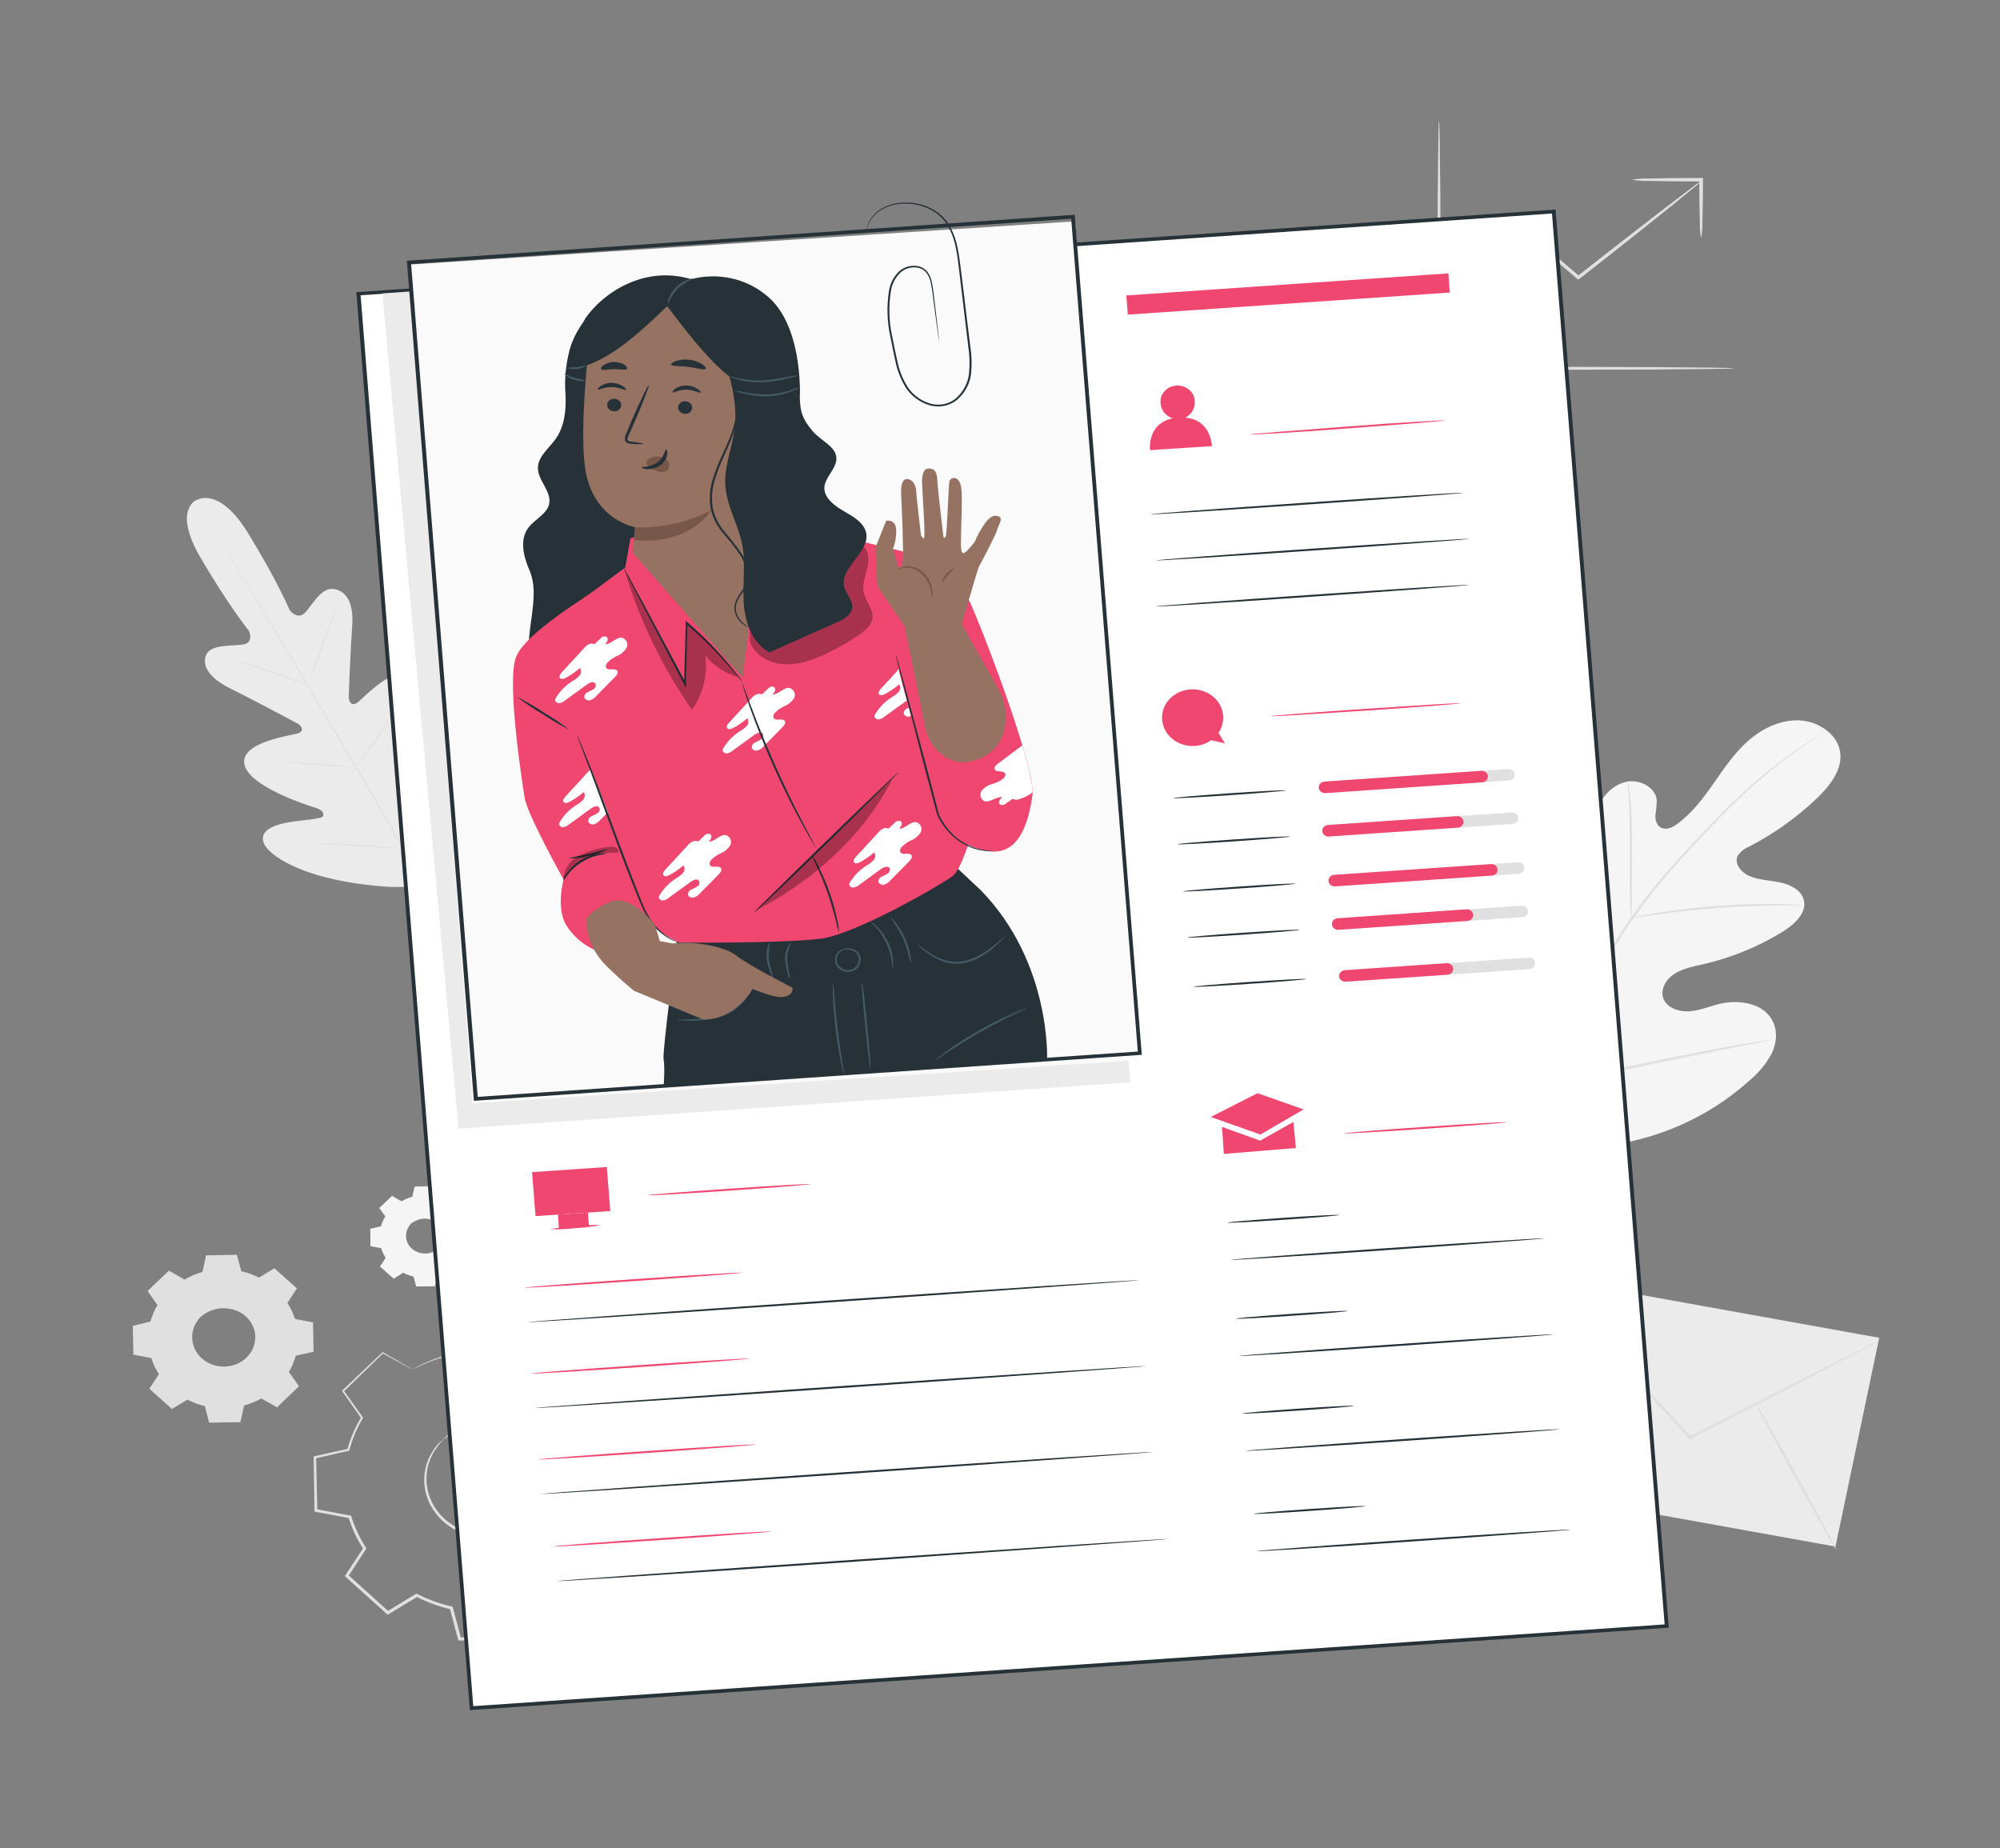 <svg width="303" height="280" viewBox="0 0 303 280" fill="none" xmlns="http://www.w3.org/2000/svg">
<rect x="0" y="0" width="303" height="280" fill="#808080" stroke="none"/>
<path d="M228.637 171.455C219.1 163.744 218.2 151.11 219.903 140.011C220.187 138.158 220.199 136.17 221.341 134.635C222.482 133.101 224.844 132.205 226.547 133.168C227.96 133.969 228.425 135.638 229.102 137.054C230.014 138.938 231.479 140.544 233.33 141.691C234.538 142.43 236.072 142.968 237.407 142.447C239.219 141.736 239.708 139.535 239.907 137.687C240.286 134.238 240.665 130.786 241.043 127.333C241.242 125.485 241.46 123.592 242.281 121.901C243.103 120.21 244.667 118.714 246.624 118.406C248.581 118.098 250.81 119.353 250.997 121.206C250.983 121.979 250.913 122.75 250.786 123.514C250.755 124.286 251.039 125.194 251.8 125.468C252.561 125.742 253.431 125.322 254.095 124.841C256.373 123.161 258.046 120.921 259.634 118.647C261.223 116.374 262.769 114.061 264.877 112.213C266.985 110.365 269.751 109.004 272.626 109.138C275.501 109.273 278.358 111.216 278.775 113.887C279.192 116.558 277.253 119.05 275.217 120.982C272.206 123.854 268.761 126.306 264.992 128.262C264.27 128.546 263.663 129.034 263.258 129.657C262.684 130.844 263.802 132.199 265.07 132.731C266.502 133.342 268.132 133.358 269.667 133.683C271.201 134.008 272.819 134.803 273.248 136.237C273.852 138.208 271.907 140.022 270.077 141.154C266.412 143.417 262.354 145.08 258.082 146.07C256.56 146.418 254.959 146.703 253.667 147.538C252.374 148.372 251.462 149.968 252.03 151.346C252.598 152.723 254.379 153.322 255.95 153.21C257.52 153.098 258.97 152.46 260.504 152.09C263.361 151.407 266.882 151.934 268.356 154.33C269.346 155.887 269.214 157.909 268.428 159.572C267.563 161.203 266.353 162.655 264.871 163.845C259.962 168.251 253.88 171.37 247.246 172.883C240.65 174.289 234.689 174.255 228.619 171.483" fill="#F5F5F5"/>
<path d="M232.551 164.774C235.252 158.905 238.313 153.184 241.719 147.638L244.377 143.259C245.253 141.826 246.117 140.403 247.059 139.059C248.878 136.472 250.852 133.982 252.972 131.6C254.965 129.321 256.946 127.226 258.819 125.278C260.691 123.329 262.473 121.554 264.176 119.991C266.847 117.518 269.725 115.245 272.783 113.193C273.864 112.465 274.722 111.927 275.308 111.569L275.978 111.166C276.054 111.118 276.132 111.075 276.214 111.037C276.152 111.098 276.08 111.151 276.003 111.194L275.35 111.625C274.776 112 273.937 112.56 272.868 113.305C269.85 115.393 267.005 117.688 264.357 120.17C262.672 121.738 260.909 123.53 259.042 125.474C257.176 127.417 255.219 129.528 253.232 131.807C251.141 134.181 249.192 136.658 247.391 139.227C246.455 140.56 245.579 141.971 244.721 143.41L242.076 147.79C238.672 153.323 235.607 159.029 232.895 164.881" fill="#E0E0E0"/>
<path d="M247.162 139.054C247.097 138.789 247.062 138.519 247.059 138.247C247.017 137.726 246.974 136.965 246.944 136.007C246.878 134.137 246.878 131.555 246.89 128.727C246.902 125.899 246.89 123.295 246.769 121.447C246.721 120.512 246.672 119.767 246.636 119.241C246.605 118.969 246.605 118.695 246.636 118.423C246.717 118.685 246.77 118.953 246.793 119.224C246.878 119.745 246.962 120.495 247.047 121.43C247.21 123.295 247.288 125.91 247.276 128.744C247.264 131.578 247.24 134.098 247.222 136.024V138.264C247.237 138.528 247.217 138.794 247.162 139.054Z" fill="#E0E0E0"/>
<path d="M273.339 137.2C272.993 137.23 272.646 137.23 272.3 137.2C271.636 137.2 270.675 137.166 269.485 137.2C267.106 137.2 263.826 137.306 260.208 137.57C256.59 137.833 253.328 138.219 250.973 138.55C249.795 138.712 248.847 138.863 248.194 138.964C247.855 139.037 247.509 139.08 247.162 139.093C247.488 138.981 247.823 138.895 248.164 138.835C248.817 138.69 249.759 138.499 250.937 138.309C253.28 137.911 256.554 137.497 260.178 137.228C263.275 136.988 266.384 136.897 269.491 136.954C270.699 136.954 271.642 137.038 272.306 137.088C272.653 137.096 272.999 137.134 273.339 137.2Z" fill="#E0E0E0"/>
<path d="M232.913 164.371C232.851 164.276 232.804 164.172 232.774 164.063C232.684 163.817 232.569 163.503 232.436 163.156C232.146 162.372 231.76 161.224 231.294 159.796C230.376 156.946 229.235 152.975 228.045 148.596C226.855 144.217 225.756 140.196 224.898 137.357C224.475 135.962 224.131 134.82 223.877 133.969C223.763 133.599 223.678 133.297 223.6 133.045C223.521 132.793 223.515 132.72 223.533 132.714C223.593 132.812 223.639 132.915 223.672 133.022C223.763 133.269 223.877 133.582 224.01 133.93C224.3 134.714 224.693 135.862 225.152 137.29C226.07 140.134 227.211 144.11 228.401 148.49C229.591 152.869 230.69 156.89 231.548 159.729C231.971 161.123 232.315 162.266 232.569 163.089C232.684 163.458 232.768 163.766 232.847 164.013C232.925 164.259 232.931 164.366 232.913 164.371Z" fill="#E0E0E0"/>
<path d="M268.193 157.59C268.081 157.635 267.963 157.667 267.842 157.685L266.816 157.892L263.035 158.626C259.846 159.247 255.448 160.149 250.592 161.151C245.736 162.154 241.327 163.016 238.126 163.576C236.519 163.856 235.22 164.069 234.32 164.198L233.282 164.343C233.159 164.357 233.036 164.357 232.913 164.343C233.027 164.297 233.147 164.265 233.27 164.248L234.296 164.041L238.071 163.307C241.26 162.686 245.658 161.784 250.514 160.782C255.37 159.779 259.779 158.917 262.986 158.357C264.587 158.077 265.886 157.864 266.785 157.735L267.824 157.59C267.947 157.576 268.07 157.576 268.193 157.59Z" fill="#E0E0E0"/>
<path d="M29.83 75.706C29.83 75.706 26.067 77.118 30.404 84.526C34.741 91.935 37.718 95.586 37.718 95.586C37.718 95.586 38.498 97.317 36.921 97.625C35.345 97.933 31.848 97.502 31.195 99.305C30.543 101.108 32.023 102.906 35.025 104.373C38.026 105.84 44.471 109.29 45.057 109.603C45.643 109.917 46.211 110.723 45.178 111.082C44.145 111.44 36.323 112.398 37.03 115.808C37.737 119.218 46.821 122.08 47.811 122.382C48.802 122.685 49.019 123.088 48.977 123.586C48.935 124.085 46.247 124.174 44.036 124.527C41.826 124.88 39.325 125.647 39.911 127.585C40.497 129.522 45.951 133.493 58.931 134.361L64.971 134.394L68.148 129.584C74.188 118.91 73.469 112.526 72.001 111.042C70.534 109.558 68.516 111.115 67.019 112.666C65.521 114.218 64.041 116.267 63.545 116.054C63.05 115.842 62.839 115.45 63.062 114.503C63.286 113.557 65.478 104.91 62.76 102.547C60.042 100.184 55.005 105.84 54.117 106.467C53.229 107.094 52.812 106.204 52.831 105.594C52.849 104.983 53.108 98.073 53.35 94.954C53.592 91.834 52.812 89.718 50.735 89.258C48.657 88.799 47.274 91.801 46.156 92.876C45.039 93.951 43.873 92.422 43.873 92.422C43.873 92.422 42.103 88.161 37.616 80.825C33.128 73.489 29.764 75.785 29.764 75.785" fill="#EBEBEB"/>
<path d="M65.321 135.705C62.048 130.306 56.406 120.618 51.52 112.325C46.633 104.031 42.176 96.527 38.951 91.112L35.103 84.706C34.656 83.95 34.3 83.367 34.058 82.958C33.944 82.768 33.853 82.617 33.792 82.505C33.761 82.454 33.733 82.402 33.708 82.348L33.811 82.499L34.094 82.942L35.17 84.672C36.1 86.173 37.435 88.351 39.065 91.056C42.339 96.454 46.791 103.936 51.683 112.241C56.575 120.546 62.199 130.228 65.436 135.643" fill="#E0E0E0"/>
<path d="M36.063 100.1C36.208 100.118 36.35 100.152 36.486 100.201C36.758 100.274 37.145 100.391 37.622 100.537C38.57 100.834 39.875 101.276 41.3 101.791L44.924 103.113L46.029 103.51C46.17 103.549 46.306 103.602 46.434 103.667C46.288 103.651 46.144 103.619 46.005 103.572C45.74 103.499 45.353 103.382 44.876 103.23C43.928 102.922 42.629 102.463 41.204 101.954L37.543 100.654L36.432 100.262C36.304 100.22 36.18 100.165 36.063 100.1Z" fill="#E0E0E0"/>
<path d="M46.863 103.303C46.815 103.303 47.684 100.755 48.802 97.647C49.919 94.539 50.861 92.047 50.91 92.047C50.958 92.047 50.094 94.59 48.977 97.698C47.86 100.806 46.917 103.314 46.863 103.303Z" fill="#E0E0E0"/>
<path d="M53.755 116.351C53.816 116.224 53.895 116.106 53.99 115.998L54.679 115.074C55.283 114.29 56.062 113.21 56.895 111.983C57.729 110.757 58.448 109.631 58.955 108.808L59.559 107.834C59.623 107.708 59.704 107.592 59.801 107.486C59.752 107.618 59.691 107.745 59.62 107.867C59.499 108.108 59.306 108.427 59.064 108.87C58.587 109.71 57.856 110.852 57.047 112.078C56.237 113.305 55.392 114.38 54.782 115.147C54.48 115.528 54.226 115.83 54.045 116.038C53.96 116.151 53.863 116.256 53.755 116.351Z" fill="#E0E0E0"/>
<path d="M43.299 115.45C43.436 115.436 43.574 115.436 43.71 115.45L44.828 115.506C45.776 115.562 47.081 115.646 48.518 115.752C49.956 115.858 51.26 115.97 52.202 116.054L53.32 116.166C53.457 116.173 53.593 116.193 53.724 116.228C53.588 116.241 53.45 116.241 53.314 116.228L52.196 116.172C51.248 116.116 49.943 116.032 48.506 115.92C47.068 115.808 45.764 115.707 44.822 115.623L43.704 115.511C43.567 115.507 43.431 115.486 43.299 115.45Z" fill="#E0E0E0"/>
<path d="M47.799 127.68C47.976 127.666 48.154 127.666 48.331 127.68L49.762 127.747C50.97 127.809 52.649 127.91 54.498 128.027C56.346 128.145 58.013 128.268 59.221 128.363L60.652 128.486C60.829 128.495 61.005 128.518 61.178 128.554C61.003 128.568 60.827 128.568 60.652 128.554L59.215 128.486C58.007 128.425 56.328 128.324 54.48 128.201C52.631 128.078 50.964 127.966 49.756 127.87L48.325 127.747C48.148 127.738 47.972 127.716 47.799 127.68Z" fill="#E0E0E0"/>
<path d="M60.864 128.453C60.944 128.294 61.038 128.142 61.148 127.999L61.981 126.801C62.682 125.787 63.636 124.382 64.651 122.797C65.666 121.212 66.541 119.767 67.169 118.714C67.472 118.21 67.725 117.79 67.912 117.466C67.998 117.309 68.097 117.16 68.208 117.018C68.146 117.183 68.069 117.344 67.979 117.499C67.822 117.802 67.586 118.238 67.29 118.776C66.686 119.846 65.829 121.307 64.814 122.886C63.799 124.466 62.821 125.871 62.09 126.868C61.727 127.366 61.425 127.77 61.208 128.038C61.107 128.186 60.992 128.325 60.864 128.453Z" fill="#E0E0E0"/>
<path d="M234.085 193.559L227.459 225.19L278.077 234.304L284.702 202.673L234.085 193.559Z" fill="#EBEBEB"/>
<path d="M284.791 203.09C284.614 203.216 284.426 203.328 284.229 203.426L282.568 204.316L276.456 207.525L256.155 218.002L255.986 218.086L255.865 217.952L255.563 217.627L240.354 200.962L235.788 195.877L234.58 194.482C234.428 194.325 234.293 194.154 234.176 193.973C234.348 194.112 234.507 194.263 234.653 194.426L235.939 195.765L240.626 200.76C244.57 205.033 249.97 210.885 255.938 217.342L256.24 217.672L255.95 217.622L276.317 207.262L282.502 204.17C283.202 203.829 283.764 203.554 284.193 203.353C284.384 203.249 284.584 203.161 284.791 203.09Z" fill="#E0E0E0"/>
<path d="M227.544 225.607C227.465 225.518 232.176 221.866 238.071 217.454C243.966 213.041 248.817 209.546 248.901 209.642C248.986 209.737 244.268 213.382 238.367 217.795C232.466 222.208 227.604 225.68 227.544 225.607Z" fill="#E0E0E0"/>
<path d="M265.807 212.274C265.922 212.218 268.785 217.202 272.191 223.401C275.598 229.6 278.28 234.668 278.165 234.724C278.05 234.78 275.187 229.796 271.775 223.597C268.362 217.398 265.692 212.33 265.807 212.274Z" fill="#E0E0E0"/>
<path d="M262.684 55.798C262.399 55.841 262.11 55.86 261.821 55.854L259.344 55.899L250.224 55.983L220.151 56.062H217.735V55.798C217.765 45.382 217.795 36.042 217.819 29.238C217.855 25.878 217.886 23.195 217.91 21.258C217.91 20.362 217.946 19.639 217.958 19.096C217.948 18.845 217.969 18.593 218.019 18.346C218.06 18.594 218.078 18.845 218.073 19.096L218.121 21.258C218.121 23.195 218.176 25.906 218.212 29.238C218.212 36.042 218.266 45.382 218.296 55.798L218.019 55.535H220.163L250.236 55.614L259.356 55.698L261.833 55.748C262.118 55.744 262.402 55.761 262.684 55.798Z" fill="#E0E0E0"/>
<path d="M257.719 27.44C257.311 27.864 256.867 28.257 256.391 28.616L252.616 31.69C249.414 34.266 244.969 37.794 240.034 41.664L239.285 42.224L239.092 42.375L238.911 42.218L233.312 37.397H233.644L225.442 43.714L223.056 45.478C222.786 45.706 222.488 45.906 222.168 46.071C222.404 45.811 222.667 45.572 222.953 45.36C223.549 44.867 224.312 44.242 225.242 43.484L233.33 37.05L233.505 36.91L233.674 37.061L239.297 41.854H238.923L239.672 41.294C244.607 37.419 249.094 33.936 252.356 31.433L256.246 28.487C256.705 28.101 257.198 27.751 257.719 27.44Z" fill="#E0E0E0"/>
<path d="M257.719 36.109C257.564 35.256 257.499 34.392 257.526 33.527C257.472 31.926 257.442 29.702 257.436 27.227L257.719 27.49H257.236C254.458 27.49 251.945 27.462 250.121 27.412C249.135 27.44 248.147 27.378 247.174 27.227C248.148 27.08 249.135 27.018 250.121 27.042C251.933 26.998 254.458 26.964 257.236 26.964H258.003V27.227C258.003 29.702 257.967 31.926 257.919 33.527C257.946 34.392 257.879 35.257 257.719 36.109Z" fill="#E0E0E0"/>
<path d="M27.97 193.861C28.822 193.375 29.74 192.999 30.7 192.741L31.262 190.238L35.822 190.159L36.48 192.646C37.446 192.867 38.377 193.206 39.247 193.654L41.554 192.254L44.834 195.194L43.384 197.4C43.907 198.186 44.313 199.034 44.592 199.92L47.292 200.441L47.37 204.669L44.695 205.279C44.457 206.175 44.092 207.038 43.608 207.844L45.117 209.983L41.947 213.03L39.591 211.702C38.739 212.188 37.821 212.564 36.861 212.822L36.299 215.326L31.739 215.404L31.081 212.918C30.114 212.697 29.184 212.358 28.314 211.91L26.007 213.31L22.721 210.37L24.153 208.186C23.629 207.396 23.223 206.545 22.945 205.654L20.245 205.134L20.16 200.906L22.848 200.284C23.087 199.388 23.452 198.526 23.935 197.719L22.425 195.58L25.596 192.534L27.952 193.861H27.97ZM30.386 199.494C29.722 200.144 29.28 200.961 29.116 201.843C28.951 202.724 29.072 203.632 29.462 204.45C29.853 205.268 30.496 205.961 31.31 206.442C32.124 206.922 33.074 207.169 34.038 207.15C35.004 207.131 35.941 206.848 36.733 206.337C37.525 205.826 38.136 205.108 38.489 204.276C38.843 203.443 38.922 202.532 38.719 201.657C38.515 200.782 38.037 199.983 37.344 199.36C36.88 198.945 36.332 198.618 35.731 198.4C35.13 198.182 34.489 198.076 33.844 198.088C33.199 198.101 32.563 198.232 31.973 198.473C31.382 198.714 30.849 199.061 30.404 199.494H30.386Z" fill="#E0E0E0"/>
<path d="M30.404 199.494C30.659 199.204 30.963 198.955 31.304 198.755C32.247 198.185 33.375 197.937 34.493 198.055C35.326 198.138 36.123 198.415 36.81 198.861C37.496 199.306 38.05 199.906 38.419 200.603C38.859 201.43 39.025 202.36 38.896 203.274C38.757 204.26 38.279 205.178 37.534 205.893C36.789 206.608 35.816 207.082 34.759 207.245C34.261 207.32 33.753 207.32 33.255 207.245C32.775 207.187 32.306 207.062 31.866 206.875C31.101 206.559 30.435 206.067 29.93 205.448C29.425 204.828 29.098 204.099 28.979 203.33C28.812 202.296 29.04 201.24 29.625 200.346C29.826 200.016 30.085 199.721 30.392 199.472C30.392 199.472 30.096 199.774 29.715 200.396C29.192 201.282 29.003 202.305 29.178 203.302C29.293 203.984 29.581 204.631 30.017 205.19C30.514 205.832 31.188 206.339 31.968 206.657C32.389 206.831 32.834 206.946 33.291 206.998C33.765 207.059 34.246 207.049 34.717 206.97C35.714 206.813 36.63 206.363 37.332 205.688C38.034 205.013 38.485 204.148 38.618 203.218C38.697 202.781 38.697 202.334 38.618 201.897C38.55 201.476 38.411 201.068 38.208 200.687C37.836 199.974 37.265 199.367 36.553 198.929C35.931 198.549 35.221 198.313 34.481 198.24C33.401 198.109 32.305 198.32 31.37 198.839C30.7 199.214 30.428 199.522 30.404 199.494Z" fill="#E0E0E0"/>
<path d="M27.97 193.861L27.819 193.788L27.366 193.547L25.59 192.573H25.645L22.492 195.63V195.552L24.056 197.68V197.719V197.758C23.581 198.563 23.221 199.421 22.987 200.312V200.362H22.933L20.257 200.978L20.335 200.889C20.366 202.216 20.396 203.633 20.426 205.117L20.335 205.016L23.041 205.531H23.108V205.593C23.379 206.472 23.775 207.314 24.285 208.096L24.322 208.152L24.285 208.208L22.848 210.42V210.274C23.881 211.198 24.992 212.195 26.134 213.209H25.971L28.272 211.803L28.344 211.764L28.411 211.798C29.259 212.241 30.167 212.578 31.111 212.8H31.189V212.873C31.395 213.651 31.618 214.497 31.848 215.354L31.709 215.258L36.275 215.18L36.136 215.286C36.317 214.491 36.504 213.64 36.698 212.783V212.705H36.782C37.727 212.456 38.631 212.091 39.47 211.618L39.543 211.579L39.615 211.618L41.971 212.946H41.795L44.967 209.899V210.062L43.456 207.922L43.408 207.855L43.45 207.788C43.953 206.998 44.337 206.148 44.592 205.262V205.184H44.677L47.352 204.579L47.25 204.702C47.225 203.258 47.201 201.846 47.177 200.469L47.28 200.586L44.592 200.043H44.52V199.976C44.254 199.097 43.862 198.255 43.354 197.473L43.312 197.411L43.354 197.355L44.785 195.171V195.306L41.512 192.36H41.645L39.301 193.76L39.253 193.794L39.198 193.766C38.337 193.318 37.415 192.979 36.456 192.758H36.402V192.707L35.755 190.221L35.834 190.277L31.274 190.333L31.334 190.288C31.105 191.285 30.911 192.102 30.73 192.786C30.01 192.972 29.31 193.221 28.64 193.53L28.151 193.766L27.988 193.844L28.139 193.749C28.242 193.687 28.405 193.598 28.622 193.491C29.285 193.163 29.984 192.901 30.706 192.707L30.67 192.735C30.821 192.052 31.002 191.229 31.219 190.232V190.187H31.274L35.834 190.098H35.9V190.154C36.112 190.921 36.329 191.733 36.571 192.634L36.498 192.573C37.475 192.793 38.416 193.134 39.295 193.586H39.192L41.493 192.181L41.566 192.136L41.626 192.192L44.918 195.126L44.985 195.188L44.936 195.261L43.511 197.45V197.333C44.033 198.131 44.439 198.99 44.719 199.886L44.622 199.808L47.328 200.323H47.425V200.48C47.449 201.854 47.477 203.263 47.509 204.708V204.809H47.407L44.725 205.419L44.828 205.324C44.586 206.231 44.216 207.105 43.728 207.922V207.794C44.224 208.499 44.731 209.21 45.238 209.927L45.299 210.017L45.22 210.09L42.055 213.136L41.977 213.209L41.88 213.153L39.524 211.831H39.663C38.802 212.318 37.873 212.695 36.903 212.951L37.006 212.85C36.812 213.707 36.619 214.564 36.444 215.354V215.454H36.329L31.769 215.527H31.66V215.426L31.008 212.94L31.111 213.035C30.132 212.811 29.189 212.466 28.308 212.01H28.447L26.14 213.41L26.049 213.466L25.977 213.399L22.697 210.454L22.625 210.392L22.679 210.314C23.174 209.552 23.663 208.802 24.11 208.13V208.242C23.587 207.442 23.181 206.581 22.902 205.682L22.993 205.761L20.293 205.234H20.209V205.15C20.184 203.657 20.162 202.248 20.142 200.922V200.85H20.215L22.848 200.2L22.782 200.262C23.025 199.36 23.394 198.492 23.881 197.68V197.758L22.377 195.614V195.574L22.413 195.535L25.602 192.506L27.342 193.508L27.789 193.771L27.97 193.861Z" fill="#E0E0E0"/>
<path d="M60.822 182C61.331 181.714 61.879 181.494 62.452 181.345L62.791 179.844L65.521 179.799L65.913 181.289C66.494 181.42 67.053 181.623 67.574 181.894L68.951 181.054L70.914 182.812L70.063 184.122C70.371 184.595 70.608 185.103 70.769 185.634L72.376 185.92L72.424 188.451L70.818 188.815C70.677 189.352 70.458 189.868 70.165 190.35L71.071 191.632L69.175 193.452L67.761 192.662C67.251 192.946 66.703 193.166 66.131 193.318L65.792 194.818L63.062 194.863L62.67 193.374C62.091 193.244 61.534 193.04 61.015 192.769L59.632 193.609L57.669 191.85L58.52 190.54C58.215 190.067 57.977 189.558 57.814 189.028L56.207 188.72L56.159 186.189L57.765 185.825C57.906 185.286 58.126 184.768 58.418 184.285L57.512 183.008L59.408 181.188L60.822 182ZM62.277 185.36C61.875 185.746 61.605 186.235 61.502 186.763C61.399 187.292 61.468 187.837 61.699 188.329C61.93 188.822 62.313 189.24 62.801 189.53C63.288 189.821 63.857 189.971 64.436 189.962C65.016 189.952 65.579 189.784 66.055 189.478C66.531 189.172 66.898 188.741 67.111 188.242C67.323 187.742 67.371 187.195 67.248 186.67C67.125 186.145 66.837 185.666 66.421 185.293C66.144 185.045 65.817 184.85 65.459 184.719C65.101 184.588 64.719 184.524 64.334 184.53C63.949 184.537 63.569 184.613 63.216 184.755C62.864 184.898 62.544 185.103 62.277 185.36Z" fill="#F5F5F5"/>
<path d="M62.277 185.36C62.43 185.184 62.614 185.032 62.821 184.912C63.389 184.574 64.065 184.428 64.735 184.498C65.199 184.541 65.644 184.687 66.034 184.923C66.486 185.203 66.849 185.59 67.085 186.043C67.214 186.283 67.303 186.54 67.351 186.805C67.399 187.081 67.399 187.363 67.351 187.639C67.264 188.228 66.977 188.776 66.532 189.204C66.087 189.632 65.506 189.918 64.874 190.019C64.576 190.064 64.272 190.064 63.974 190.019C63.686 189.988 63.404 189.915 63.141 189.801C62.656 189.594 62.239 189.271 61.933 188.866C61.666 188.512 61.492 188.106 61.425 187.678C61.328 187.059 61.464 186.428 61.812 185.892C61.931 185.695 62.087 185.519 62.271 185.371C62.271 185.371 62.096 185.545 61.866 185.931C61.554 186.463 61.442 187.075 61.546 187.673C61.62 188.111 61.812 188.524 62.105 188.875C62.397 189.225 62.781 189.501 63.219 189.678C63.468 189.784 63.733 189.854 64.005 189.885C64.289 189.927 64.578 189.927 64.862 189.885C65.458 189.79 66.006 189.522 66.426 189.119C66.846 188.716 67.117 188.2 67.2 187.645C67.245 187.383 67.245 187.117 67.2 186.855C67.156 186.603 67.072 186.357 66.952 186.127C66.726 185.702 66.385 185.339 65.962 185.074C65.504 184.794 64.97 184.639 64.422 184.629C63.874 184.618 63.333 184.751 62.863 185.013C62.66 185.117 62.464 185.233 62.277 185.36Z" fill="#F5F5F5"/>
<path d="M60.822 182L60.731 181.955L60.459 181.81C60.211 181.675 59.855 181.485 59.396 181.25L57.512 183.081V183.03C57.789 183.417 58.116 183.848 58.424 184.307C58.139 184.789 57.924 185.303 57.783 185.836V185.864L56.183 186.234L56.225 186.178C56.225 186.973 56.261 187.818 56.279 188.709L56.231 188.647L57.844 188.961H57.88V189C58.044 189.525 58.281 190.028 58.587 190.495V190.529V190.562C58.321 190.971 58.031 191.419 57.729 191.873V191.789C58.333 192.349 59.016 192.909 59.698 193.547H59.601L60.978 192.707H61.021H61.063C61.579 192.97 62.129 193.169 62.7 193.301H62.748V193.346C62.875 193.81 63.008 194.32 63.141 194.83L63.062 194.774L65.792 194.729L65.714 194.79C65.817 194.314 65.931 193.805 66.046 193.29V193.245H66.094C66.661 193.097 67.204 192.878 67.707 192.595H67.755H67.798L69.205 193.385H69.102L70.999 191.559V191.654L70.093 190.378V190.338V190.299C70.382 189.823 70.6 189.313 70.739 188.782V188.737H70.787L72.394 188.373L72.334 188.446C72.334 187.583 72.334 186.738 72.285 185.914L72.346 185.982L70.733 185.668H70.685V185.623C70.526 185.097 70.29 184.594 69.984 184.128V184.094V184.055L70.848 182.75V182.829L68.891 181.07H68.969L67.586 181.905C67.07 181.637 66.518 181.436 65.943 181.306V181.278C65.805 180.718 65.678 180.247 65.557 179.788L65.605 179.822L62.875 179.855L62.911 179.827C62.772 180.426 62.658 180.947 62.567 181.328C62.137 181.439 61.721 181.589 61.323 181.776L61.027 181.916L60.93 181.961L61.021 181.905C61.081 181.871 61.178 181.815 61.311 181.754C61.707 181.556 62.124 181.397 62.555 181.278C62.646 180.869 62.748 180.376 62.881 179.777V179.749L65.611 179.693H65.647V179.726C65.768 180.186 65.901 180.673 66.046 181.21L66.004 181.177C66.588 181.309 67.15 181.512 67.677 181.782H67.544L68.921 180.942H68.963L69 180.975C69.604 181.535 70.28 182.095 70.969 182.734L71.011 182.767V182.812C70.733 183.238 70.455 183.674 70.159 184.122V184.05C70.472 184.529 70.713 185.045 70.878 185.584L70.824 185.534L72.442 185.842H72.503V185.898C72.503 186.726 72.503 187.578 72.551 188.434V188.49H72.491L70.89 188.854L70.945 188.798C70.802 189.343 70.581 189.866 70.286 190.355V190.277L71.192 191.554L71.228 191.604L71.18 191.649L69.284 193.474L69.235 193.519L69.181 193.486L67.767 192.69H67.852C67.338 192.98 66.783 193.202 66.203 193.351L66.263 193.295C66.143 193.81 66.028 194.32 65.925 194.79V194.852H65.859L63.123 194.897H63.056V194.841C62.923 194.326 62.785 193.816 62.664 193.351L62.724 193.407C62.139 193.271 61.574 193.066 61.045 192.797H61.13L59.692 193.693L59.644 193.721L59.595 193.682L57.632 191.923L57.59 191.884V191.834C57.892 191.38 58.194 190.932 58.448 190.529V190.596C58.137 190.118 57.898 189.604 57.735 189.067L57.789 189.112L56.171 188.798H56.122V188.72C56.122 187.835 56.122 186.984 56.086 186.189V186.144H56.134L57.741 185.786L57.699 185.825C57.845 185.285 58.069 184.765 58.363 184.279V184.324L57.463 183.042V183.014L59.372 181.205L60.417 181.804L60.683 181.961L60.822 182Z" fill="#F5F5F5"/>
<path d="M69.598 248.31L68.353 243.606C66.523 243.192 64.761 242.549 63.117 241.696L58.738 244.356L52.498 238.756L55.204 234.618C54.23 233.123 53.476 231.515 52.963 229.835L47.836 228.844L47.684 220.808L52.758 219.654C53.219 217.948 53.926 216.308 54.86 214.777L51.991 210.717L58.031 204.932L62.495 207.446C64.109 206.544 65.846 205.843 67.659 205.363L68.722 200.614L77.389 200.469L78.627 205.173C80.458 205.592 82.221 206.234 83.87 207.082L88.243 204.422L94.476 210.022L91.77 214.161C92.745 215.657 93.498 217.267 94.011 218.949L99.139 219.94L99.29 227.97L94.217 229.124C93.764 230.819 93.071 232.452 92.157 233.979L95.026 238.034L88.986 243.813L84.504 241.36C82.891 242.263 81.154 242.962 79.34 243.438L78.277 248.192L69.598 248.31ZM63.111 241.651C64.758 242.504 66.521 243.148 68.353 243.566L69.598 248.265L78.229 248.125L79.292 243.382C81.108 242.904 82.847 242.204 84.462 241.298L88.926 243.807L94.917 238.05L92.054 233.996C92.973 232.466 93.668 230.83 94.12 229.13L99.194 228.01L99.043 220.007L93.981 218.96C93.466 217.276 92.71 215.664 91.734 214.166L94.44 210.028L88.225 204.473L83.852 207.127C82.203 206.279 80.44 205.636 78.609 205.218L77.347 200.48L68.716 200.62L67.653 205.363C65.834 205.837 64.092 206.538 62.476 207.446L57.995 204.96L52.003 210.717L54.86 214.777C53.941 216.307 53.247 217.943 52.794 219.643L47.721 220.797L47.872 228.799L52.994 229.785C53.511 231.468 54.267 233.079 55.24 234.578L52.541 238.711L58.75 244.272L63.111 241.651ZM73.753 232.753C71.927 232.752 70.142 232.253 68.62 231.319C67.098 230.384 65.906 229.055 65.193 227.496C64.48 225.938 64.278 224.219 64.611 222.555C64.944 220.891 65.798 219.354 67.067 218.137C67.915 217.322 68.928 216.669 70.049 216.218C71.169 215.766 72.374 215.524 73.596 215.505H73.765C76.193 215.54 78.51 216.454 80.221 218.052C81.932 219.649 82.901 221.804 82.921 224.055C82.942 226.306 82.012 228.476 80.331 230.1C78.649 231.724 76.349 232.674 73.922 232.747L73.753 232.753ZM67.109 218.148C65.849 219.361 65.001 220.89 64.67 222.545C64.339 224.201 64.54 225.911 65.247 227.461C65.955 229.012 67.138 230.336 68.65 231.269C70.163 232.202 71.937 232.702 73.753 232.708H73.922C76.341 232.635 78.633 231.688 80.309 230.069C81.985 228.45 82.912 226.288 82.892 224.044C82.871 221.8 81.905 219.652 80.2 218.06C78.494 216.468 76.185 215.557 73.765 215.522H73.584C72.367 215.537 71.164 215.777 70.048 216.226C68.931 216.676 67.922 217.328 67.079 218.142L67.109 218.148Z" fill="#E0E0E0"/>
<path d="M67.079 218.148C67.567 217.594 68.151 217.119 68.806 216.742C70.594 215.667 72.728 215.198 74.846 215.415C76.427 215.572 77.939 216.097 79.241 216.943C80.543 217.788 81.594 218.925 82.294 220.248C82.705 221.011 82.99 221.826 83.139 222.667C83.306 223.542 83.323 224.436 83.188 225.316C82.925 227.186 82.019 228.928 80.605 230.284C79.191 231.64 77.343 232.537 75.336 232.842C73.474 233.136 71.56 232.907 69.839 232.187C68.39 231.585 67.129 230.654 66.172 229.479C65.216 228.304 64.595 226.924 64.367 225.467C64.053 223.507 64.48 221.507 65.575 219.806C65.959 219.184 66.451 218.626 67.031 218.154C66.574 218.715 66.149 219.299 65.756 219.901C64.757 221.579 64.396 223.52 64.729 225.411C64.968 226.799 65.577 228.108 66.503 229.221C67.428 230.333 68.64 231.212 70.026 231.778C71.66 232.451 73.472 232.658 75.233 232.372C77.126 232.074 78.866 231.222 80.199 229.941C81.532 228.661 82.389 227.019 82.644 225.254C82.886 223.615 82.6 221.945 81.823 220.455C81.164 219.19 80.174 218.098 78.943 217.279C77.711 216.46 76.278 215.94 74.774 215.768C72.725 215.519 70.645 215.913 68.867 216.888C68.249 217.28 67.652 217.701 67.079 218.148Z" fill="#E0E0E0"/>
<path d="M62.464 207.463L62.175 207.318L61.317 206.858L57.947 205.016H58.055L52.076 210.823V210.666L54.963 214.715L55.011 214.788L54.969 214.861C54.062 216.383 53.378 218.01 52.933 219.699V219.794H52.831L47.751 220.965L47.896 220.791C47.95 223.317 48.011 225.999 48.071 228.81L47.902 228.626L53.048 229.6H53.181L53.217 229.723C53.734 231.388 54.485 232.983 55.452 234.466L55.524 234.573L55.452 234.685L52.746 238.834L52.71 238.56L58.913 244.16H58.605L62.972 241.494L63.105 241.416L63.237 241.489C64.869 242.328 66.614 242.963 68.426 243.376L68.577 243.41L68.613 243.55C69.006 245.028 69.434 246.635 69.863 248.259L69.604 248.074L78.259 247.934L78.005 248.13C78.344 246.63 78.706 245.011 79.068 243.382L79.105 243.23L79.256 243.191C81.049 242.718 82.767 242.027 84.365 241.136L84.504 241.063L84.643 241.142L89.113 243.65L88.787 243.69L94.827 237.922L94.796 238.224C93.836 236.858 92.876 235.508 91.933 234.17L91.849 234.046L91.921 233.918C92.831 232.405 93.52 230.788 93.969 229.107L94.005 228.967L94.156 228.934L99.236 227.786L99.043 228.015C98.994 225.279 98.948 222.604 98.904 219.99L99.097 220.209L93.975 219.218L93.836 219.19L93.794 219.061C93.286 217.394 92.54 215.797 91.577 214.312L91.505 214.2L91.577 214.088C92.513 212.671 93.389 211.288 94.295 209.95L94.331 210.202L88.116 204.602H88.37L83.991 207.25L83.894 207.306L83.792 207.256C82.158 206.405 80.409 205.761 78.591 205.341H78.489V205.246L77.281 200.53L77.438 200.642L68.782 200.749L68.897 200.659C68.456 202.552 68.094 204.109 67.798 205.402V205.453H67.749C66.383 205.799 65.058 206.272 63.793 206.864L62.857 207.312C62.76 207.371 62.657 207.422 62.549 207.463C62.638 207.392 62.735 207.33 62.839 207.278C63.038 207.166 63.334 206.998 63.751 206.791C65.008 206.168 66.332 205.668 67.701 205.302L67.641 205.358C67.924 204.064 68.245 202.502 68.674 200.603V200.519H68.77L77.425 200.346H77.546V200.458C77.939 201.914 78.35 203.454 78.809 205.162L78.682 205.044C80.534 205.462 82.318 206.108 83.985 206.965H83.786L88.153 204.294L88.291 204.215L88.406 204.316L94.645 209.882L94.772 209.994L94.682 210.134C93.806 211.484 92.906 212.862 91.976 214.284V214.066C92.965 215.579 93.731 217.208 94.253 218.91L94.072 218.753L99.194 219.738L99.387 219.772V219.957C99.435 222.57 99.488 225.245 99.544 227.982V228.166L99.345 228.211L94.265 229.37L94.452 229.197C93.999 230.919 93.298 232.576 92.368 234.125V233.873L95.237 237.927L95.352 238.09L95.207 238.23L89.197 244.009L89.052 244.149L88.871 244.048L84.396 241.534H84.667C83.031 242.45 81.27 243.16 79.431 243.645L79.618 243.454C79.256 245.09 78.887 246.708 78.555 248.203L78.507 248.399H78.295L69.646 248.539H69.434L69.386 248.354C68.957 246.73 68.535 245.118 68.142 243.645L68.335 243.818C66.479 243.391 64.692 242.738 63.02 241.875H63.28L58.907 244.53L58.738 244.63L58.599 244.507L52.378 238.907L52.239 238.784L52.341 238.633L55.059 234.494V234.713C54.074 233.196 53.312 231.563 52.794 229.858L52.957 230.003L47.811 229.04L47.648 229.006V228.855C47.6 226.055 47.558 223.356 47.515 220.83V220.64L47.66 220.606L52.746 219.486L52.619 219.604C53.083 217.892 53.788 216.245 54.715 214.704V214.855L51.87 210.79L51.81 210.706L51.882 210.633L57.922 204.893L57.965 204.848L58.025 204.882L61.317 206.78L62.168 207.278C62.274 207.33 62.373 207.392 62.464 207.463Z" fill="#E0E0E0"/>
<path d="M235.403 32.062L54.305 44.481L71.401 258.79L252.499 246.371L235.403 32.062Z" fill="white"/>
<path d="M71.168 259.084V258.804L53.984 44.24H54.286L235.686 31.746V32.026L252.821 246.613H252.519L71.168 259.084ZM54.63 44.733L71.7 258.485L252.193 246.098L235.124 32.346L54.63 44.733Z" fill="#263238"/>
<path d="M219.423 41.414L170.632 44.76L170.864 47.664L219.654 44.318L219.423 41.414Z" fill="#EF476F"/>
<path d="M218.84 63.706L218.544 63.756L217.68 63.84L214.515 64.109L204.048 64.915C199.959 65.223 196.262 65.475 193.581 65.632L190.404 65.806L189.54 65.839C189.44 65.849 189.338 65.849 189.238 65.839C189.333 65.809 189.433 65.792 189.534 65.789L190.398 65.699L193.563 65.436L204.048 64.624C208.131 64.31 211.828 64.064 214.509 63.902L217.686 63.728L218.55 63.694C218.647 63.684 218.745 63.687 218.84 63.706Z" fill="#EF476F"/>
<path d="M221.763 74.654C221.763 74.738 211.133 75.533 198.008 76.434C184.883 77.336 174.229 77.997 174.222 77.918C174.216 77.84 184.853 77.045 197.984 76.143C211.115 75.242 221.757 74.575 221.763 74.654Z" fill="#263238"/>
<path d="M222.567 88.614C222.567 88.698 211.936 89.494 198.811 90.395C185.686 91.297 175.056 91.963 175.056 91.879C175.056 91.795 185.686 91.006 198.817 90.104C211.948 89.202 222.561 88.536 222.567 88.614Z" fill="#263238"/>
<path d="M222.567 81.637C222.567 81.715 211.936 82.51 198.811 83.412C185.686 84.314 175.056 84.98 175.056 84.902C175.056 84.823 185.686 84.022 198.817 83.121C211.948 82.219 222.561 81.558 222.567 81.637Z" fill="#263238"/>
<path d="M122.78 179.39C122.78 179.469 117.271 179.917 110.464 180.382C103.657 180.846 98.131 181.166 98.124 181.082C98.118 180.998 103.633 180.561 110.44 180.09C117.247 179.62 122.774 179.312 122.78 179.39Z" fill="#EF476F"/>
<path d="M112.476 192.808C112.476 192.892 105.095 193.463 95.974 194.09C86.854 194.718 79.461 195.154 79.455 195.076C79.449 194.998 86.83 194.426 95.956 193.799C105.083 193.172 112.47 192.73 112.476 192.808Z" fill="#EF476F"/>
<path d="M172.64 193.945C172.64 194.023 151.887 195.513 126.277 197.271C100.667 199.03 79.89 200.39 79.884 200.312C79.878 200.234 100.631 198.738 126.253 196.98C151.874 195.222 172.64 193.866 172.64 193.945Z" fill="#263238"/>
<path d="M113.514 205.828C113.514 205.906 106.134 206.478 97.019 207.105C87.905 207.732 80.5 208.174 80.494 208.09C80.488 208.006 87.875 207.441 96.995 206.814C106.115 206.186 113.508 205.744 113.514 205.828Z" fill="#EF476F"/>
<path d="M173.667 206.959C173.667 207.043 152.913 208.533 127.304 210.291C101.694 212.05 80.917 213.405 80.91 213.326C80.904 213.248 101.658 211.758 127.28 210C152.901 208.242 173.661 206.881 173.667 206.959Z" fill="#263238"/>
<path d="M114.553 218.842C114.553 218.921 107.172 219.492 98.058 220.119C88.944 220.746 81.539 221.189 81.533 221.11C81.527 221.032 88.913 220.455 98.034 219.828C107.154 219.201 114.547 218.758 114.553 218.842Z" fill="#EF476F"/>
<path d="M174.706 219.974C174.706 220.058 153.952 221.547 128.343 223.306C102.733 225.064 81.955 226.425 81.949 226.341C81.943 226.257 102.697 224.773 128.318 223.014C153.94 221.256 174.7 219.895 174.706 219.974Z" fill="#263238"/>
<path d="M116.849 232.019C116.849 232.098 109.462 232.669 100.347 233.296C91.233 233.923 83.852 234.366 83.852 234.282C83.852 234.198 91.233 233.632 100.353 233.005C109.474 232.378 116.836 231.935 116.849 232.019Z" fill="#EF476F"/>
<path d="M177.001 233.15C177.001 233.234 156.241 234.724 130.632 236.51C105.022 238.297 84.245 239.63 84.239 239.546C84.233 239.462 104.992 237.978 130.608 236.219C156.223 234.461 176.989 233.072 177.001 233.15Z" fill="#263238"/>
<path d="M91.929 176.801L80.605 177.578L81.137 184.246L92.461 183.47L91.929 176.801Z" fill="#EF476F"/>
<path d="M89.068 183.706L84.521 184.018L84.687 186.107L89.235 185.795L89.068 183.706Z" fill="#EF476F"/>
<path d="M90.985 185.595C89.737 185.846 88.468 186.002 87.192 186.06C85.925 186.215 84.646 186.272 83.369 186.228C84.618 185.98 85.886 185.827 87.162 185.769C88.429 185.617 89.708 185.559 90.985 185.595Z" fill="#EF476F"/>
<path d="M183.433 169.221L190.512 165.62L197.483 168.073L190.953 171.881L183.433 169.221Z" fill="#EF476F"/>
<path d="M185.131 170.727L185.415 174.815L196.323 173.925L195.948 169.982L190.911 172.805L185.131 170.727Z" fill="#EF476F"/>
<path d="M228.208 170.016C228.208 170.1 222.7 170.542 215.892 171.007C209.085 171.472 203.559 171.791 203.553 171.713C203.547 171.634 209.061 171.186 215.868 170.716C222.675 170.246 228.208 169.938 228.208 170.016Z" fill="#EF476F"/>
<path d="M202.919 184.072C202.919 184.15 199.131 184.475 194.463 184.794C189.794 185.114 185.976 185.315 185.97 185.231C185.964 185.147 189.757 184.828 194.426 184.503C199.095 184.178 202.912 183.988 202.919 184.072Z" fill="#263238"/>
<path d="M234.031 187.6C234.031 187.684 223.382 188.479 210.239 189.381C197.096 190.282 186.423 190.949 186.417 190.87C186.411 190.792 197.066 189.991 210.215 189.09C223.364 188.188 234.025 187.544 234.031 187.6Z" fill="#263238"/>
<path d="M204.187 198.61C204.187 198.694 200.406 199.018 195.731 199.338C191.056 199.657 187.275 199.858 187.245 199.774C187.214 199.69 191.026 199.371 195.701 199.046C200.376 198.722 204.181 198.531 204.187 198.61Z" fill="#263238"/>
<path d="M235.299 202.16C235.299 202.244 224.65 203.039 211.507 203.941C198.364 204.842 187.698 205.509 187.686 205.43C187.674 205.352 198.334 204.551 211.483 203.65C224.632 202.748 235.293 202.087 235.299 202.16Z" fill="#263238"/>
<path d="M205.153 212.979C205.153 213.063 201.366 213.388 196.697 213.707C192.028 214.026 188.241 214.222 188.205 214.144C188.169 214.066 191.992 213.741 196.661 213.416C201.33 213.091 205.147 212.901 205.153 212.979Z" fill="#263238"/>
<path d="M236.265 216.535C236.265 216.619 225.617 217.414 212.474 218.316C199.331 219.218 188.658 219.884 188.652 219.806C188.646 219.727 199.301 218.926 212.45 218.025C225.599 217.123 236.259 216.457 236.265 216.535Z" fill="#263238"/>
<path d="M206.881 228.178C206.881 228.256 203.1 228.581 198.425 228.906C193.75 229.23 189.969 229.421 189.939 229.342C189.908 229.264 193.72 228.934 198.395 228.614C203.07 228.295 206.875 228.099 206.881 228.178Z" fill="#263238"/>
<path d="M237.993 231.734C237.993 231.812 227.344 232.607 214.201 233.514C201.058 234.422 190.392 235.082 190.386 234.998C190.379 234.914 201.028 234.125 214.177 233.223C227.326 232.322 237.987 231.65 237.993 231.734Z" fill="#263238"/>
<path d="M179.544 63.28C180.019 63.044 180.409 62.685 180.667 62.246C180.925 61.807 181.038 61.308 180.993 60.81C180.993 60.481 180.919 60.156 180.778 59.854C180.636 59.552 180.429 59.281 180.169 59.056C179.909 58.832 179.602 58.659 179.268 58.549C178.933 58.439 178.578 58.394 178.224 58.417C177.869 58.44 177.524 58.529 177.209 58.681C176.894 58.833 176.616 59.043 176.392 59.298C176.168 59.553 176.003 59.849 175.907 60.166C175.811 60.483 175.787 60.815 175.835 61.141C175.869 61.637 176.059 62.114 176.381 62.512C176.702 62.91 177.143 63.212 177.647 63.381C173.727 64.204 174.229 68.191 174.229 68.191L183.609 67.586C183.609 67.586 183.512 63.566 179.544 63.28Z" fill="#EF476F"/>
<path d="M194.825 119.739C194.825 119.823 191.014 120.148 186.296 120.473C181.579 120.798 177.75 120.994 177.744 120.915C177.738 120.837 181.555 120.506 186.272 120.182C190.99 119.857 194.819 119.661 194.825 119.739Z" fill="#263238"/>
<path d="M195.471 126.734C195.471 126.812 191.66 127.142 186.943 127.467C182.225 127.792 178.396 127.988 178.39 127.904C178.384 127.82 182.201 127.495 186.919 127.176C191.636 126.857 195.465 126.655 195.471 126.734Z" fill="#263238"/>
<path d="M228.607 118.244L200.823 120.154C200.574 120.171 200.327 120.095 200.138 119.944C199.949 119.793 199.832 119.578 199.814 119.347C199.796 119.116 199.877 118.888 200.04 118.713C200.203 118.537 200.435 118.429 200.684 118.412L228.468 116.502C228.591 116.493 228.715 116.507 228.833 116.543C228.951 116.578 229.06 116.635 229.154 116.71C229.248 116.785 229.324 116.877 229.38 116.98C229.435 117.082 229.468 117.194 229.476 117.309C229.486 117.423 229.472 117.538 229.433 117.648C229.395 117.757 229.333 117.858 229.252 117.945C229.171 118.032 229.073 118.103 228.962 118.154C228.851 118.206 228.73 118.236 228.607 118.244Z" fill="#E0E0E0"/>
<path d="M224.548 118.524L200.805 120.154C200.555 120.171 200.309 120.095 200.12 119.944C199.931 119.793 199.814 119.578 199.796 119.347C199.778 119.116 199.859 118.888 200.022 118.713C200.185 118.537 200.417 118.429 200.666 118.412L224.409 116.782C224.658 116.765 224.904 116.841 225.093 116.992C225.282 117.143 225.399 117.358 225.418 117.589C225.434 117.819 225.352 118.047 225.19 118.222C225.027 118.397 224.796 118.505 224.548 118.524Z" fill="#EF476F"/>
<path d="M229.132 124.824L201.348 126.728C201.099 126.745 200.853 126.67 200.664 126.518C200.475 126.367 200.358 126.153 200.339 125.922C200.323 125.691 200.405 125.464 200.567 125.289C200.73 125.114 200.961 125.005 201.209 124.986L228.993 123.082C229.117 123.073 229.241 123.087 229.359 123.123C229.476 123.158 229.585 123.215 229.679 123.29C229.773 123.365 229.85 123.457 229.905 123.56C229.961 123.662 229.993 123.774 230.002 123.889C230.02 124.12 229.939 124.348 229.776 124.523C229.613 124.699 229.381 124.807 229.132 124.824Z" fill="#E0E0E0"/>
<path d="M220.839 125.39L201.33 126.728C201.081 126.745 200.835 126.67 200.646 126.518C200.457 126.367 200.34 126.153 200.321 125.922C200.305 125.691 200.387 125.464 200.549 125.289C200.712 125.114 200.943 125.005 201.191 124.986L220.7 123.648C220.949 123.631 221.195 123.706 221.385 123.858C221.574 124.009 221.69 124.224 221.709 124.454C221.727 124.685 221.646 124.914 221.483 125.089C221.32 125.264 221.088 125.372 220.839 125.39Z" fill="#EF476F"/>
<path d="M196.293 133.874C196.293 133.952 192.481 134.282 187.764 134.602C183.047 134.921 179.218 135.122 179.212 135.044C179.205 134.966 183.023 134.635 187.74 134.31C192.457 133.986 196.287 133.79 196.293 133.874Z" fill="#263238"/>
<path d="M196.939 140.862C196.939 140.946 193.128 141.271 188.41 141.596C183.693 141.921 179.864 142.117 179.858 142.038C179.852 141.96 183.669 141.63 188.386 141.305C193.104 140.98 196.933 140.784 196.939 140.862Z" fill="#263238"/>
<path d="M230.074 132.373L202.29 134.282C202.041 134.299 201.795 134.224 201.606 134.073C201.417 133.922 201.3 133.707 201.282 133.476C201.263 133.245 201.345 133.017 201.508 132.841C201.671 132.666 201.902 132.558 202.151 132.541L229.935 130.631C230.184 130.614 230.431 130.69 230.62 130.841C230.809 130.992 230.926 131.207 230.944 131.438C230.954 131.552 230.939 131.667 230.901 131.776C230.862 131.886 230.801 131.987 230.72 132.074C230.639 132.161 230.54 132.232 230.429 132.283C230.319 132.335 230.198 132.365 230.074 132.373Z" fill="#E0E0E0"/>
<path d="M226.009 132.653L202.272 134.282C202.023 134.299 201.777 134.224 201.588 134.073C201.399 133.922 201.282 133.707 201.264 133.476C201.245 133.245 201.327 133.017 201.49 132.841C201.653 132.666 201.884 132.558 202.133 132.541L225.871 130.911C226.12 130.894 226.366 130.97 226.555 131.121C226.744 131.272 226.861 131.487 226.879 131.718C226.889 131.832 226.874 131.947 226.836 132.056C226.797 132.166 226.736 132.267 226.655 132.354C226.574 132.441 226.475 132.512 226.365 132.563C226.254 132.615 226.133 132.645 226.009 132.653Z" fill="#EF476F"/>
<path d="M230.624 138.953L202.84 140.862C202.591 140.879 202.345 140.804 202.156 140.653C201.967 140.502 201.85 140.287 201.831 140.056C201.813 139.825 201.894 139.597 202.057 139.422C202.221 139.246 202.452 139.138 202.701 139.121L230.485 137.211C230.734 137.194 230.98 137.27 231.169 137.421C231.359 137.572 231.475 137.787 231.494 138.018C231.512 138.249 231.431 138.477 231.268 138.652C231.105 138.827 230.873 138.936 230.624 138.953Z" fill="#E0E0E0"/>
<path d="M222.307 139.524L202.798 140.862C202.549 140.879 202.302 140.804 202.113 140.653C201.924 140.502 201.808 140.287 201.789 140.056C201.771 139.825 201.852 139.597 202.015 139.421C202.178 139.246 202.41 139.138 202.659 139.121L222.168 137.76C222.417 137.743 222.663 137.818 222.852 137.97C223.041 138.121 223.158 138.335 223.177 138.566C223.189 138.683 223.176 138.8 223.139 138.911C223.102 139.023 223.041 139.126 222.96 139.215C222.879 139.305 222.779 139.378 222.667 139.431C222.555 139.484 222.432 139.516 222.307 139.524Z" fill="#EF476F"/>
<path d="M197.911 148.316C197.911 148.4 194.094 148.725 189.377 149.05C184.66 149.374 180.83 149.57 180.824 149.492C180.818 149.414 184.635 149.083 189.353 148.758C194.07 148.434 197.905 148.238 197.911 148.316Z" fill="#263238"/>
<path d="M231.693 146.821L203.909 148.725C203.66 148.742 203.414 148.666 203.225 148.515C203.036 148.364 202.919 148.149 202.9 147.918C202.885 147.688 202.968 147.462 203.13 147.287C203.293 147.112 203.522 147.003 203.77 146.983L231.554 145.079C231.804 145.062 232.051 145.137 232.241 145.289C232.431 145.44 232.549 145.654 232.569 145.886C232.585 146.117 232.503 146.345 232.339 146.52C232.175 146.696 231.943 146.804 231.693 146.821Z" fill="#E0E0E0"/>
<path d="M219.311 147.666L203.885 148.725C203.636 148.742 203.39 148.666 203.201 148.515C203.011 148.364 202.895 148.149 202.876 147.918C202.861 147.688 202.944 147.462 203.106 147.287C203.268 147.112 203.498 147.003 203.746 146.983L219.148 145.925C219.397 145.909 219.642 145.985 219.831 146.136C220.019 146.287 220.137 146.501 220.157 146.731C220.175 146.959 220.097 147.184 219.939 147.358C219.781 147.533 219.556 147.644 219.311 147.666Z" fill="#EF476F"/>
<path d="M185.578 112.616L184.599 111.02C185.217 110.113 185.447 109.024 185.242 107.967C185.038 106.911 184.414 105.964 183.494 105.313C182.574 104.661 181.425 104.353 180.272 104.448C179.119 104.543 178.046 105.035 177.265 105.827C176.483 106.618 176.05 107.653 176.05 108.726C176.05 109.799 176.483 110.833 177.264 111.625C178.046 112.417 179.118 112.909 180.271 113.004C181.424 113.1 182.574 112.791 183.494 112.14L185.578 112.616Z" fill="#EF476F"/>
<path d="M221.28 106.54C221.28 106.624 214.848 107.134 206.893 107.66C198.938 108.186 192.487 108.584 192.481 108.506C192.475 108.427 198.914 107.918 206.869 107.386C214.823 106.854 221.274 106.462 221.28 106.54Z" fill="#EF476F"/>
<path d="M57.934 44.453L69.471 170.985L171.263 163.962L160.27 37.206L57.934 44.453Z" fill="#EBEBEB"/>
<path d="M162.876 33.535L61.99 40.083L71.584 167.158L172.471 160.611L162.876 33.535Z" fill="#FAFAFA"/>
<path d="M71.772 166.774V166.494L61.637 39.486H61.933L162.843 32.536V32.816L172.984 159.824H172.682L71.772 166.774ZM62.283 40.001L72.376 166.174L172.38 159.309L162.287 33.141L62.283 40.001Z" fill="#263238"/>
<path d="M142.325 52.024C142.305 51.954 142.291 51.883 142.283 51.811C142.283 51.654 142.229 51.447 142.186 51.184C142.108 50.624 141.993 49.801 141.854 48.765C141.715 47.729 141.54 46.418 141.341 44.929C141.261 44.135 141.129 43.345 140.948 42.566C140.843 42.148 140.657 41.751 140.398 41.395C140.132 41.026 139.741 40.748 139.287 40.606C138.79 40.478 138.265 40.473 137.765 40.591C137.265 40.709 136.807 40.945 136.436 41.278C135.64 42.043 135.128 43.024 134.975 44.078C134.6 46.406 134.674 48.778 135.192 51.083C135.428 52.31 135.681 53.575 135.983 54.852C136.256 56.152 136.756 57.403 137.463 58.554C138.205 59.731 139.37 60.629 140.755 61.09C141.454 61.32 142.208 61.37 142.935 61.236C143.671 61.095 144.349 60.765 144.892 60.284C145.977 59.3 146.654 57.994 146.807 56.594C146.944 55.224 146.906 53.844 146.692 52.483C146.366 49.773 146.052 47.163 145.75 44.643C145.599 43.4 145.454 42.185 145.315 41.009C145.176 39.833 145.049 38.685 144.82 37.598C144.628 36.547 144.28 35.526 143.787 34.563C143.332 33.681 142.669 32.904 141.848 32.29C140.389 31.262 138.579 30.755 136.75 30.862C135.367 30.902 134.037 31.363 132.963 32.172C132.304 32.702 131.805 33.381 131.514 34.143C131.32 34.67 131.278 34.961 131.254 34.961C131.287 34.677 131.354 34.397 131.453 34.126C131.724 33.341 132.216 32.638 132.879 32.088C133.965 31.243 135.322 30.755 136.738 30.699C138.615 30.572 140.477 31.079 141.981 32.127C142.837 32.754 143.529 33.552 144.004 34.462C144.513 35.442 144.875 36.483 145.079 37.554C145.309 38.674 145.442 39.794 145.593 40.981C145.744 42.168 145.883 43.372 146.04 44.615C146.342 47.102 146.644 49.717 146.994 52.422C147.216 53.806 147.257 55.211 147.115 56.605C146.955 58.073 146.243 59.443 145.104 60.474C144.516 60.989 143.787 61.341 142.996 61.494C142.216 61.635 141.409 61.583 140.658 61.342C139.205 60.854 137.981 59.911 137.197 58.677C136.48 57.496 135.972 56.216 135.693 54.886C135.391 53.598 135.144 52.338 134.908 51.1C134.383 48.758 134.311 46.348 134.697 43.982C134.874 42.888 135.419 41.873 136.255 41.082C136.658 40.724 137.156 40.472 137.697 40.349C138.239 40.226 138.806 40.237 139.341 40.382C139.836 40.544 140.26 40.85 140.549 41.255C140.818 41.63 141.01 42.048 141.117 42.487C141.293 43.279 141.419 44.079 141.492 44.884C141.667 46.374 141.824 47.684 141.951 48.72C142.078 49.756 142.162 50.574 142.229 51.145C142.229 51.414 142.277 51.621 142.289 51.778C142.31 51.858 142.322 51.941 142.325 52.024Z" fill="#263238"/>
<path d="M100.897 47.527L92.912 44.453C90.756 45.724 87.234 49.224 86.268 53.133C85.712 55.274 85.508 57.481 85.664 59.679C85.797 62.048 85.567 64.557 84.154 66.534C83.145 67.939 81.521 69.166 81.49 70.857C81.46 72.8 83.629 74.474 83.188 76.378C82.831 77.902 81.001 78.669 80.047 79.951C78.658 81.81 79.328 84.353 80.234 86.453C82.421 91.521 77.77 98.812 81.865 102.732C85.906 99.658 97.853 93.957 101.893 90.882C102.844 90.262 103.631 89.45 104.195 88.508C104.895 87.08 104.515 85.428 104.152 83.899C101.314 71.965 100.219 59.732 100.897 47.527Z" fill="#263238"/>
<path d="M148.649 134.926L144.711 131.23L102.612 142.24C102.612 142.24 100.299 159.398 100.534 160.496C100.77 161.594 100.534 164.73 100.534 164.73L158.633 160.53C158.633 160.53 159.292 145.919 148.649 134.926Z" fill="#263238"/>
<path d="M113.998 149.845C113.942 150.001 113.861 150.149 113.756 150.282C113.581 150.545 113.327 150.931 112.965 151.402C112.546 151.935 112.064 152.424 111.527 152.858C110.846 153.375 110.062 153.763 109.22 154C107.711 154.446 106.135 154.664 104.551 154.644C104.075 154.642 103.599 154.616 103.126 154.566C102.948 154.564 102.772 154.534 102.606 154.476C102.606 154.431 103.355 154.476 104.551 154.437C106.103 154.394 107.642 154.153 109.123 153.72C109.929 153.478 110.679 153.098 111.334 152.6C111.865 152.184 112.35 151.721 112.784 151.217C113.539 150.394 113.955 149.817 113.998 149.845Z" fill="#455A64"/>
<path d="M127.847 162.792C127.768 162.622 127.713 162.443 127.684 162.26C127.6 161.918 127.485 161.414 127.364 160.787C127.11 159.538 126.815 157.808 126.585 155.882C126.355 153.955 126.235 152.197 126.186 150.931C126.186 150.298 126.15 149.811 126.156 149.425C126.136 149.238 126.149 149.049 126.192 148.865C126.308 149.542 126.381 150.224 126.41 150.909C126.519 152.169 126.67 153.916 126.899 155.837C127.129 157.758 127.388 159.488 127.582 160.742C127.72 161.419 127.809 162.104 127.847 162.792Z" fill="#455A64"/>
<path d="M131.87 161.896C131.779 161.896 131.423 158.995 131.073 155.406C130.722 151.816 130.469 148.898 130.583 148.887C130.698 148.876 131.03 151.788 131.381 155.378C131.731 158.967 131.955 161.89 131.87 161.896Z" fill="#455A64"/>
<path d="M152.285 141.87C152.174 142.032 152.042 142.18 151.893 142.313C151.627 142.587 151.234 142.974 150.685 143.433C150.082 143.972 149.425 144.456 148.722 144.878C147.847 145.401 146.87 145.758 145.847 145.93C144.811 146.084 143.751 145.973 142.778 145.611C141.998 145.316 141.265 144.924 140.598 144.446C140.15 144.131 139.722 143.79 139.317 143.427C139.158 143.304 139.016 143.163 138.895 143.007C138.931 142.968 139.583 143.522 140.707 144.278C141.371 144.722 142.093 145.085 142.857 145.359C143.785 145.69 144.792 145.787 145.774 145.639C146.756 145.477 147.696 145.14 148.54 144.648C149.24 144.244 149.901 143.785 150.515 143.276C151.621 142.408 152.249 141.837 152.285 141.87Z" fill="#455A64"/>
<path d="M155.505 152.734C155.334 152.856 155.147 152.958 154.949 153.037L153.397 153.787C152.086 154.426 150.292 155.338 148.377 156.436C146.463 157.534 144.753 158.62 143.545 159.421L142.126 160.373C141.961 160.503 141.778 160.612 141.582 160.698C141.721 160.545 141.877 160.406 142.047 160.283C142.361 160.031 142.827 159.678 143.412 159.253C146.49 157.054 149.808 155.16 153.312 153.602C153.982 153.306 154.52 153.076 154.919 152.93C155.103 152.84 155.3 152.774 155.505 152.734Z" fill="#455A64"/>
<path d="M117.102 148.159C117.06 148.159 116.915 147.89 116.722 147.414C116.474 146.789 116.296 146.142 116.19 145.482C116.087 144.813 116.128 144.132 116.311 143.478C116.369 143.201 116.495 142.94 116.679 142.716C116.471 143.611 116.412 144.531 116.504 145.443C116.607 146.087 116.75 146.725 116.933 147.353C117.039 147.611 117.096 147.883 117.102 148.159Z" fill="#455A64"/>
<path d="M119.639 148.299C119.494 148.049 119.394 147.778 119.343 147.498C119.148 146.839 119.016 146.164 118.95 145.482C118.926 145.108 118.946 144.732 119.011 144.362C119.076 144.053 119.188 143.753 119.343 143.472C119.609 142.996 119.881 142.778 119.905 142.8C119.804 143.06 119.683 143.313 119.542 143.556C119.298 144.173 119.203 144.833 119.265 145.488C119.319 146.261 119.482 146.961 119.567 147.476C119.64 147.745 119.664 148.023 119.639 148.299Z" fill="#455A64"/>
<path d="M135.192 146.944C135.185 145.547 134.872 144.166 134.273 142.883C133.674 141.601 132.801 140.445 131.707 139.485C132.105 139.683 132.461 139.947 132.758 140.263C133.52 140.989 134.134 141.838 134.57 142.766C135.004 143.695 135.252 144.69 135.301 145.701C135.344 146.118 135.307 146.539 135.192 146.944Z" fill="#455A64"/>
<path d="M137.989 146.037C137.716 144.778 137.344 143.539 136.877 142.33C136.306 141.166 135.644 140.043 134.896 138.97C135.219 139.209 135.496 139.497 135.717 139.821C136.898 141.323 137.661 143.071 137.94 144.911C138.019 145.282 138.035 145.662 137.989 146.037Z" fill="#455A64"/>
<path d="M127.292 144.105C127.292 144.105 127.4 143.954 127.714 143.819C128.164 143.638 128.671 143.62 129.134 143.769C129.461 143.868 129.753 144.048 129.979 144.29C130.235 144.575 130.382 144.932 130.396 145.303C130.413 145.71 130.297 146.112 130.064 146.457C129.938 146.645 129.772 146.809 129.577 146.937C129.382 147.066 129.162 147.158 128.929 147.207C128.479 147.293 128.011 147.238 127.599 147.05C127.187 146.863 126.854 146.553 126.651 146.171C126.498 145.831 126.46 145.456 126.543 145.096C126.589 144.778 126.729 144.477 126.947 144.228C127.288 143.902 127.746 143.703 128.234 143.668C128.323 143.654 128.414 143.657 128.501 143.678C128.588 143.698 128.67 143.735 128.741 143.786C128.576 143.773 128.411 143.773 128.246 143.786C127.807 143.858 127.409 144.068 127.117 144.379C126.941 144.603 126.832 144.866 126.802 145.141C126.739 145.454 126.776 145.777 126.911 146.07C127.093 146.389 127.381 146.645 127.733 146.801C128.084 146.956 128.48 147.002 128.862 146.933C129.235 146.835 129.561 146.622 129.787 146.33C130.012 146.039 130.125 145.684 130.106 145.326C130.102 145.009 129.988 144.703 129.78 144.452C129.587 144.241 129.34 144.077 129.061 143.976C128.644 143.824 128.184 143.811 127.757 143.937C127.455 144.021 127.34 144.127 127.292 144.105Z" fill="#455A64"/>
<path d="M89.662 89.74C89.33 90.115 79.642 95.838 78.186 99.523C76.731 103.208 79.074 118.238 79.479 120.837C79.884 123.435 85.38 133.246 85.38 133.246C85.38 133.246 84.227 137.48 85.737 140.09C86.718 141.704 88.188 143.016 89.965 143.864L99.701 138.919L93.661 113.574L89.662 89.74Z" fill="#EF476F"/>
<path d="M90.719 116.362C90.997 115.998 91.372 115.763 91.601 115.489C91.831 115.214 92.326 115.091 92.562 115.354C92.797 115.618 92.562 116.105 92.254 116.396C93.232 116.43 93.975 115.186 94.923 115.433C95.068 115.493 95.199 115.58 95.308 115.687C95.416 115.794 95.501 115.921 95.558 116.059C95.614 116.196 95.64 116.343 95.635 116.49C95.629 116.638 95.593 116.783 95.527 116.917C95.223 117.448 94.742 117.874 94.156 118.132C93.57 118.384 93.043 118.739 92.604 119.179C92.399 119.426 92.266 119.801 92.489 120.036C92.87 120.439 93.752 119.963 94.09 120.394C94.313 120.686 94.041 121.078 93.782 121.346C92.827 122.302 91.877 123.263 90.931 124.23C90.703 124.506 90.401 124.723 90.055 124.858C89.881 124.917 89.688 124.914 89.516 124.849C89.344 124.784 89.204 124.661 89.125 124.505C89.098 124.337 89.129 124.165 89.213 124.014C89.298 123.863 89.432 123.741 89.596 123.665C89.931 123.527 90.253 123.362 90.556 123.172C90.705 123.074 90.806 122.926 90.839 122.76C90.871 122.593 90.833 122.422 90.732 122.282C90.411 121.979 89.868 122.231 89.524 122.494L86.202 124.914C85.974 125.112 85.692 125.25 85.386 125.311C85.234 125.335 85.077 125.303 84.949 125.223C84.821 125.143 84.731 125.02 84.698 124.88C84.701 124.73 84.752 124.584 84.843 124.46C85.444 123.483 86.269 122.641 87.259 121.99C87.66 121.777 88.021 121.505 88.328 121.184C88.477 121.021 88.567 120.819 88.585 120.606C88.604 120.393 88.55 120.18 88.43 119.997C87.778 120.567 87.056 121.065 86.28 121.481C86.008 121.632 85.61 121.755 85.404 121.526C85.199 121.296 85.404 120.966 85.628 120.714L89.064 116.973C89.188 116.798 89.348 116.648 89.534 116.531C89.721 116.413 89.931 116.331 90.152 116.29L90.719 116.362Z" fill="white"/>
<path d="M95.509 81.542L94.724 85.971L87.573 91.28C87.573 91.28 85.881 101.282 87.494 111.44C87.494 111.44 97.974 137.76 98.227 138.88C98.704 141.014 102.932 142.8 102.932 142.8C102.932 142.8 118.896 142.94 124.38 142.206C129.865 141.473 143.104 133.717 144.373 132.686C145.641 131.656 147.073 126.706 147.073 126.706L137.312 101.36L136.762 83.53L122.176 80.058L117.223 76.507L95.509 81.542Z" fill="#EF476F"/>
<path d="M138.526 100.033C138.804 99.669 139.178 99.434 139.402 99.159C139.625 98.885 140.133 98.762 140.368 99.025C140.604 99.288 140.368 99.775 140.054 100.066C141.039 100.1 141.782 98.857 142.73 99.103C142.875 99.164 143.005 99.25 143.114 99.358C143.223 99.465 143.308 99.591 143.364 99.729C143.42 99.867 143.446 100.014 143.441 100.161C143.436 100.308 143.4 100.453 143.334 100.587C143.03 101.118 142.549 101.544 141.963 101.802C141.377 102.054 140.849 102.41 140.411 102.85C140.205 103.102 140.072 103.471 140.296 103.706C140.67 104.11 141.558 103.634 141.896 104.065C142.12 104.356 141.848 104.748 141.588 105.017C140.634 105.976 139.684 106.938 138.737 107.901C138.509 108.177 138.207 108.393 137.862 108.528C137.687 108.589 137.494 108.587 137.322 108.521C137.149 108.456 137.01 108.332 136.932 108.175C136.904 108.008 136.935 107.836 137.02 107.686C137.104 107.536 137.238 107.415 137.403 107.341C137.737 107.199 138.058 107.032 138.363 106.842C138.51 106.743 138.61 106.596 138.643 106.43C138.676 106.264 138.638 106.093 138.538 105.952C138.218 105.65 137.674 105.902 137.33 106.165L133.984 108.584C133.759 108.784 133.479 108.921 133.175 108.982C133.022 109.005 132.866 108.973 132.738 108.893C132.61 108.813 132.52 108.69 132.486 108.55C132.49 108.4 132.54 108.255 132.631 108.13C133.233 107.154 134.057 106.311 135.047 105.661C135.448 105.447 135.809 105.175 136.116 104.854C136.265 104.691 136.356 104.489 136.374 104.276C136.392 104.063 136.338 103.85 136.219 103.667C135.566 104.237 134.845 104.735 134.069 105.151C133.791 105.302 133.398 105.426 133.193 105.196C132.987 104.966 133.193 104.636 133.416 104.384C134.564 103.133 135.709 101.886 136.853 100.643C136.977 100.468 137.136 100.318 137.323 100.201C137.51 100.084 137.719 100.002 137.94 99.96L138.526 100.033Z" fill="white"/>
<path d="M136.527 83.614C136.527 83.614 144.602 86.24 146.716 90.72C148.83 95.2 156.924 116.48 156.417 120.4C155.909 124.32 154.562 128.8 150.902 129.002C147.242 129.203 143.05 125.748 143.05 125.748L139.764 120.792L139.939 115.601L136.207 101.78L136.527 83.614Z" fill="#EF476F"/>
<path d="M95.817 83.709C95.817 83.742 112.5 102.659 112.5 102.659L114.765 85.131L117.924 76.502L96.18 81.48L95.817 83.709Z" fill="#967262"/>
<g opacity="0.3">
<path d="M130.245 82.348C129.261 81.889 128.077 82.253 127.08 82.684C121.439 85.154 115.308 88.15 113.653 93.722L113.587 97.082C114.106 99.109 116.365 100.442 118.606 100.621C120.847 100.8 123.052 100.027 125.057 99.086C126.858 98.246 128.576 97.261 130.191 96.141C131.085 95.519 132.003 94.758 132.178 93.733C132.402 92.333 131.133 91.112 130.849 89.723C130.577 88.43 131.175 87.13 131.453 85.837C131.731 84.543 131.52 82.936 130.245 82.348Z" fill="black"/>
</g>
<path d="M87.476 111.468C87.545 111.569 87.6 111.678 87.639 111.793L88.05 112.745C88.394 113.579 88.889 114.783 89.481 116.278C90.689 119.269 92.193 123.441 93.903 128.038C94.766 130.334 95.606 132.518 96.379 134.495C96.766 135.486 97.122 136.433 97.496 137.295C97.843 138.096 98.269 138.865 98.771 139.591C99.508 140.638 100.478 141.525 101.616 142.195C102.431 142.66 102.932 142.839 102.914 142.867C102.789 142.838 102.667 142.797 102.552 142.744C102.208 142.617 101.874 142.465 101.555 142.29C100.368 141.648 99.354 140.763 98.59 139.703C98.064 138.975 97.617 138.2 97.255 137.39C96.862 136.517 96.5 135.576 96.101 134.59C95.316 132.614 94.464 130.435 93.607 128.134C91.915 123.553 90.387 119.403 89.27 116.374C88.714 114.89 88.261 113.686 87.935 112.806L87.579 111.832C87.531 111.714 87.497 111.592 87.476 111.468Z" fill="#263238"/>
<path d="M112.421 103.258C112.362 103.208 112.309 103.152 112.264 103.09L111.835 102.581C111.461 102.138 110.917 101.461 110.205 100.677C108.262 98.472 106.157 96.395 103.905 94.461L104.146 94.366C104.08 96.93 104.007 99.809 103.929 102.844C103.929 103.113 103.929 103.404 103.929 103.628V104.227L103.651 103.667C101.084 98.79 98.783 94.405 97.104 91.202C96.294 89.634 95.642 88.357 95.165 87.438C94.954 87.013 94.784 86.671 94.658 86.408C94.593 86.291 94.539 86.169 94.495 86.044C94.581 86.15 94.654 86.264 94.712 86.386C94.857 86.638 95.044 86.946 95.274 87.388L97.303 91.112C99.006 94.304 101.338 98.672 103.947 103.538L103.651 103.6C103.651 103.348 103.651 103.085 103.651 102.816C103.742 99.781 103.82 96.902 103.893 94.338V94.041L104.122 94.242C106.37 96.198 108.456 98.308 110.362 100.554C111.056 101.377 111.57 102.049 111.932 102.508L112.325 103.04C112.367 103.109 112.399 103.182 112.421 103.258Z" fill="#263238"/>
<path d="M136.17 116.939C136.237 116.995 131.338 121.828 125.298 127.73C119.258 133.633 114.257 138.37 114.197 138.32C114.137 138.27 118.999 133.437 125.069 127.529C131.139 121.621 136.11 116.883 136.17 116.939Z" fill="#263238"/>
<path d="M127.117 141.294C126.917 140.72 126.759 140.134 126.645 139.541C126.374 138.454 125.963 136.965 125.401 135.352C124.839 133.739 124.223 132.306 123.752 131.281C123.473 130.735 123.229 130.174 123.021 129.601C123.387 130.102 123.701 130.635 123.958 131.191C124.632 132.51 125.213 133.868 125.697 135.257C126.186 136.643 126.575 138.057 126.863 139.49C127.013 140.082 127.098 140.686 127.117 141.294Z" fill="#263238"/>
<path d="M86.226 110.538C84.82 109.831 83.466 109.037 82.173 108.164C80.818 107.374 79.52 106.503 78.289 105.554C79.697 106.26 81.053 107.051 82.348 107.923C83.701 108.715 84.997 109.588 86.226 110.538Z" fill="#263238"/>
<path d="M150.896 128.968C150.896 128.968 150.824 128.968 150.685 128.968H150.081C149.749 128.97 149.417 128.946 149.09 128.895C148.644 128.84 148.203 128.75 147.773 128.626C146.62 128.272 145.559 127.7 144.657 126.946C143.505 125.976 142.594 124.786 141.987 123.458C141.419 121.33 140.779 118.978 140.127 116.48C138.919 111.742 137.777 107.458 136.962 104.311L136.032 100.615L135.796 99.607C135.762 99.492 135.742 99.374 135.736 99.254C135.794 99.363 135.836 99.478 135.862 99.596C135.935 99.854 136.032 100.184 136.152 100.587C136.406 101.494 136.756 102.738 137.173 104.261C138.019 107.402 139.166 111.681 140.435 116.413C141.087 118.899 141.709 121.268 142.247 123.396C142.833 124.691 143.708 125.857 144.814 126.818C145.687 127.562 146.714 128.134 147.834 128.498C148.83 128.771 149.858 128.929 150.896 128.968Z" fill="#263238"/>
<path d="M91.903 129.315C91.506 129.418 91.103 129.5 90.695 129.562C88.793 130 87.121 131.054 85.984 132.535C85.774 132.859 85.546 133.173 85.302 133.476C85.388 133.098 85.556 132.739 85.797 132.423C86.329 131.627 87.037 130.943 87.875 130.418C88.706 129.885 89.652 129.524 90.647 129.36C91.057 129.261 91.486 129.245 91.903 129.315Z" fill="#263238"/>
<path d="M92.012 128.677C91.136 129.156 90.178 129.494 89.179 129.674C88.202 129.952 87.18 130.069 86.159 130.021C86.159 129.937 87.482 129.763 89.089 129.394C90.695 129.024 91.976 128.598 92.012 128.677Z" fill="#263238"/>
<path d="M90.121 97.569C90.405 97.205 90.78 96.97 91.003 96.695C91.227 96.421 91.728 96.292 91.97 96.561C92.211 96.83 91.97 97.306 91.656 97.597C92.64 97.636 93.383 96.393 94.331 96.639C94.476 96.7 94.607 96.786 94.716 96.894C94.825 97.001 94.909 97.127 94.966 97.265C95.022 97.403 95.048 97.55 95.043 97.697C95.037 97.844 95.001 97.989 94.935 98.123C94.631 98.654 94.15 99.08 93.564 99.338C92.981 99.592 92.456 99.947 92.018 100.386C91.813 100.632 91.68 101.007 91.903 101.242C92.278 101.646 93.166 101.17 93.498 101.601C93.727 101.892 93.456 102.284 93.19 102.547L90.345 105.437C90.117 105.713 89.815 105.929 89.469 106.064C89.295 106.124 89.102 106.121 88.93 106.056C88.758 105.99 88.618 105.867 88.539 105.711C88.512 105.543 88.543 105.371 88.628 105.22C88.712 105.069 88.846 104.947 89.01 104.871C89.344 104.73 89.665 104.565 89.971 104.378C90.118 104.279 90.218 104.131 90.25 103.965C90.281 103.799 90.242 103.628 90.14 103.488C89.826 103.18 89.282 103.438 88.932 103.695L85.604 106.12C85.379 106.32 85.099 106.457 84.794 106.518C84.642 106.541 84.485 106.509 84.357 106.429C84.229 106.349 84.139 106.226 84.106 106.086C84.108 105.936 84.159 105.79 84.251 105.666C84.859 104.686 85.695 103.842 86.697 103.197C87.095 102.982 87.454 102.709 87.76 102.39C87.91 102.228 88.001 102.026 88.021 101.813C88.04 101.6 87.987 101.387 87.869 101.203C87.213 101.77 86.492 102.268 85.718 102.687C85.441 102.838 85.048 102.956 84.843 102.732C84.637 102.508 84.843 102.172 85.06 101.914L88.503 98.179C88.753 97.826 89.144 97.578 89.59 97.49L90.121 97.569Z" fill="white"/>
<path d="M115.502 105.174C115.779 104.81 116.154 104.574 116.383 104.3C116.613 104.026 117.108 103.897 117.344 104.166C117.579 104.434 117.344 104.91 117.03 105.202C118.014 105.241 118.757 103.998 119.705 104.244C119.85 104.304 119.981 104.391 120.09 104.498C120.199 104.606 120.283 104.732 120.34 104.87C120.396 105.008 120.422 105.154 120.417 105.302C120.412 105.449 120.375 105.594 120.309 105.728C120.004 106.257 119.523 106.681 118.938 106.938C118.353 107.193 117.826 107.551 117.386 107.99C117.181 108.237 117.048 108.612 117.271 108.847C117.652 109.245 118.534 108.774 118.872 109.206C119.095 109.497 118.824 109.889 118.564 110.152L115.713 113.042C115.486 113.322 115.184 113.542 114.837 113.68C114.662 113.74 114.469 113.736 114.297 113.669C114.124 113.603 113.985 113.479 113.907 113.322C113.88 113.154 113.912 112.983 113.996 112.833C114.081 112.683 114.215 112.562 114.378 112.487C114.711 112.345 115.032 112.181 115.339 111.994C115.616 111.776 115.767 111.345 115.514 111.104C115.26 110.863 114.65 111.054 114.306 111.311L110.984 113.736C110.753 113.931 110.472 114.068 110.168 114.134C110.016 114.157 109.859 114.125 109.731 114.045C109.603 113.965 109.513 113.842 109.48 113.702C109.482 113.552 109.533 113.406 109.625 113.282C110.223 112.304 111.048 111.46 112.041 110.813C112.44 110.598 112.801 110.325 113.11 110.006C113.259 109.843 113.349 109.641 113.368 109.428C113.386 109.215 113.332 109.002 113.212 108.819C112.558 109.387 111.837 109.885 111.062 110.303C110.79 110.449 110.392 110.572 110.186 110.348C109.981 110.124 110.186 109.788 110.41 109.53C111.557 108.287 112.703 107.04 113.847 105.79C114.1 105.44 114.49 105.195 114.934 105.106L115.502 105.174Z" fill="white"/>
<path d="M105.832 127.467C106.115 127.103 106.49 126.868 106.713 126.594C106.937 126.319 107.438 126.196 107.68 126.459C107.921 126.722 107.68 127.21 107.366 127.495C108.35 127.534 109.093 126.291 110.041 126.538C110.186 126.598 110.317 126.685 110.426 126.792C110.535 126.899 110.619 127.026 110.676 127.163C110.732 127.301 110.758 127.448 110.753 127.595C110.748 127.743 110.711 127.887 110.645 128.022C110.341 128.553 109.86 128.979 109.274 129.237C108.691 129.49 108.166 129.846 107.728 130.284C107.523 130.53 107.39 130.906 107.613 131.141C107.988 131.544 108.876 131.068 109.208 131.499C109.437 131.79 109.166 132.182 108.9 132.446L106.055 135.335C105.827 135.611 105.525 135.827 105.179 135.962C105.005 136.022 104.812 136.019 104.64 135.954C104.468 135.889 104.328 135.766 104.249 135.61C104.222 135.441 104.253 135.27 104.338 135.119C104.422 134.968 104.556 134.846 104.72 134.77C105.055 134.632 105.377 134.467 105.681 134.277C105.828 134.178 105.928 134.03 105.96 133.863C105.991 133.697 105.952 133.526 105.85 133.386C105.536 133.078 104.992 133.336 104.642 133.594L101.314 136.018C101.089 136.218 100.809 136.356 100.504 136.416C100.352 136.439 100.195 136.408 100.067 136.328C99.939 136.247 99.849 136.125 99.816 135.985C99.818 135.835 99.869 135.688 99.961 135.565C100.562 134.588 101.387 133.745 102.377 133.095C102.777 132.883 103.136 132.611 103.44 132.289C103.59 132.127 103.681 131.925 103.701 131.711C103.72 131.498 103.667 131.285 103.548 131.102C102.895 131.67 102.173 132.168 101.398 132.586C101.12 132.737 100.728 132.86 100.522 132.63C100.317 132.401 100.522 132.07 100.74 131.818L104.183 128.078C104.433 127.724 104.824 127.476 105.27 127.389L105.832 127.467Z" fill="white"/>
<path d="M134.685 125.507C134.962 125.143 135.343 124.908 135.566 124.634C135.79 124.359 136.291 124.23 136.533 124.499C136.774 124.768 136.503 125.244 136.219 125.535C137.203 125.574 137.946 124.331 138.895 124.578C139.039 124.638 139.17 124.725 139.279 124.832C139.388 124.939 139.473 125.066 139.529 125.203C139.585 125.341 139.611 125.488 139.606 125.635C139.601 125.783 139.564 125.927 139.499 126.062C139.193 126.591 138.712 127.015 138.127 127.271C137.545 127.528 137.02 127.886 136.581 128.324C136.376 128.57 136.243 128.946 136.466 129.181C136.841 129.578 137.729 129.108 138.061 129.539C138.291 129.83 138.013 130.222 137.753 130.486L134.902 133.375C134.675 133.652 134.373 133.869 134.026 134.002C133.851 134.061 133.658 134.056 133.487 133.99C133.315 133.924 133.175 133.8 133.096 133.644C133.069 133.476 133.101 133.304 133.187 133.154C133.272 133.004 133.408 132.883 133.573 132.81C133.905 132.669 134.224 132.504 134.528 132.317C134.805 132.098 134.956 131.667 134.703 131.426C134.449 131.186 133.845 131.376 133.495 131.634L130.173 134.058C129.944 134.256 129.663 134.393 129.357 134.456C129.205 134.479 129.048 134.448 128.92 134.368C128.792 134.287 128.702 134.165 128.669 134.025C128.671 133.874 128.724 133.727 128.82 133.605C129.427 132.623 130.262 131.779 131.266 131.135C131.663 130.918 132.021 130.647 132.329 130.329C132.479 130.167 132.57 129.965 132.59 129.751C132.61 129.538 132.556 129.325 132.438 129.142C131.782 129.708 131.061 130.206 130.288 130.626C130.01 130.777 129.611 130.894 129.406 130.67C129.2 130.446 129.406 130.11 129.629 129.853L133.072 126.118C133.195 125.942 133.355 125.79 133.541 125.672C133.728 125.554 133.938 125.471 134.159 125.429L134.685 125.507Z" fill="white"/>
<path d="M123.668 128.503C123.602 128.434 123.547 128.357 123.505 128.274L123.082 127.585C122.719 126.991 122.212 126.112 121.614 125.02C120.406 122.836 118.83 119.767 117.277 116.312C115.725 112.857 114.493 109.654 113.653 107.318C113.243 106.148 112.929 105.202 112.723 104.518C112.633 104.216 112.56 103.958 112.5 103.757C112.466 103.668 112.445 103.576 112.439 103.482C112.491 103.563 112.532 103.65 112.56 103.74C112.633 103.942 112.729 104.188 112.844 104.485C113.098 105.174 113.448 106.103 113.865 107.229C114.735 109.542 115.997 112.722 117.543 116.189C119.089 119.655 120.63 122.713 121.771 124.914C122.333 125.989 122.798 126.868 123.148 127.523L123.517 128.234C123.581 128.317 123.632 128.407 123.668 128.503Z" fill="#263238"/>
<path d="M156.441 119.918C156.441 120.338 154.351 121.218 153.904 121.173L153.378 121.022C153.04 121.341 152.629 121.52 152.364 121.761C152.098 122.002 151.579 122.052 151.385 121.761C151.192 121.47 151.536 121.027 151.868 120.781C150.902 120.607 149.96 121.727 149.066 121.341C148.798 121.177 148.612 120.922 148.547 120.631C148.483 120.34 148.545 120.038 148.722 119.79C149.111 119.309 149.658 118.958 150.28 118.787C150.899 118.62 151.477 118.345 151.983 117.975C152.225 117.757 152.418 117.415 152.237 117.141C151.935 116.693 150.981 117.034 150.721 116.581C150.546 116.262 150.878 115.914 151.186 115.69C152.279 114.873 153.783 113.736 154.882 112.918C154.882 112.89 156.398 118.003 156.441 119.918Z" fill="white"/>
<g opacity="0.3">
<path d="M114.354 138.006C123.112 133.577 130.928 126.442 135.168 118.07L114.354 138.006Z" fill="black"/>
</g>
<g opacity="0.3">
<path d="M85.32 133.476C87.035 130.06 90.411 129.125 93.691 129.164C93.724 128.987 93.684 128.804 93.581 128.652C93.477 128.5 93.316 128.389 93.129 128.341C92.752 128.246 92.353 128.246 91.976 128.341C90.382 128.554 88.846 129.042 87.446 129.78C86.802 130.165 86.274 130.695 85.912 131.321C85.549 131.947 85.364 132.648 85.374 133.358" fill="black"/>
</g>
<g opacity="0.3">
<path d="M94.561 86.162C96.788 93.73 100.251 100.939 104.829 107.537C106.517 105.108 107.235 102.207 106.858 99.338C108.128 100.869 109.87 102.006 111.853 102.598C109.528 99.635 107.112 96.818 104.092 94.461C104.092 94.461 103.832 103.981 103.838 103.718C100.679 97.832 97.605 92.036 94.549 86.162" fill="black"/>
</g>
<path d="M121.173 59.73C120.273 62.446 118.993 64.534 116.154 65.604C113.671 66.539 110.863 66.36 108.242 65.862C99.719 64.232 90.774 60.021 86.25 53.133L88.666 48.25C91.221 44.526 97.466 40.113 104.714 42.297C106.675 41.777 108.746 41.727 110.733 42.152C112.72 42.577 114.558 43.463 116.075 44.727C121.632 49.112 121.173 59.73 121.173 59.73Z" fill="#263238"/>
<path d="M100.698 46.015C95.721 45.455 89.294 51.055 88.883 55.698C88.424 60.85 88.086 67.155 88.66 71.014C89.826 78.775 96.204 79.873 96.204 79.873L95.896 83.821L114.958 80.427L115.779 52.746L115.882 50.249L100.698 46.015Z" fill="#967262"/>
<path d="M91.982 61.286C91.974 61.545 92.074 61.796 92.263 61.986C92.451 62.176 92.712 62.291 92.99 62.306C93.127 62.319 93.265 62.306 93.396 62.269C93.527 62.232 93.649 62.171 93.754 62.09C93.859 62.008 93.946 61.908 94.009 61.795C94.072 61.682 94.109 61.559 94.12 61.432C94.128 61.174 94.028 60.923 93.839 60.732C93.651 60.542 93.389 60.427 93.111 60.413C92.975 60.4 92.837 60.412 92.706 60.449C92.575 60.486 92.453 60.547 92.348 60.629C92.243 60.71 92.156 60.81 92.093 60.923C92.03 61.036 91.992 61.16 91.982 61.286Z" fill="#263238"/>
<path d="M90.581 59.018C90.707 59.147 91.529 58.61 92.683 58.632C93.836 58.654 94.67 59.192 94.796 59.074C94.923 58.957 94.73 58.783 94.368 58.514C93.874 58.187 93.284 58.007 92.676 57.999C92.077 57.988 91.49 58.153 90.997 58.47C90.641 58.727 90.496 58.957 90.581 59.018Z" fill="#263238"/>
<path d="M102.733 61.673C102.726 61.931 102.828 62.181 103.016 62.371C103.204 62.561 103.464 62.676 103.742 62.692C103.878 62.704 104.015 62.691 104.145 62.654C104.276 62.617 104.397 62.555 104.501 62.474C104.606 62.393 104.692 62.293 104.754 62.18C104.817 62.068 104.855 61.945 104.865 61.818C104.874 61.56 104.773 61.308 104.585 61.117C104.396 60.925 104.135 60.809 103.856 60.794C103.72 60.781 103.582 60.794 103.452 60.832C103.321 60.87 103.2 60.932 103.095 61.014C102.99 61.096 102.904 61.196 102.842 61.309C102.78 61.422 102.743 61.546 102.733 61.673Z" fill="#263238"/>
<path d="M101.893 59.422C102.026 59.55 102.848 59.013 104.001 59.035C105.155 59.058 105.983 59.595 106.109 59.478C106.236 59.36 106.043 59.186 105.681 58.918C105.189 58.59 104.601 58.411 103.995 58.402C103.396 58.39 102.808 58.555 102.316 58.873C101.972 59.13 101.833 59.36 101.893 59.422Z" fill="#263238"/>
<path d="M97.551 67.262C96.945 67.08 96.319 66.965 95.684 66.92C95.394 66.886 95.117 66.825 95.08 66.64C95.061 66.357 95.137 66.075 95.298 65.834C95.588 65.178 95.902 64.49 96.21 63.773C97.478 60.838 98.402 58.425 98.275 58.38C98.149 58.335 97.013 60.67 95.745 63.605C95.437 64.327 95.141 65.022 94.869 65.682C94.674 66.006 94.612 66.384 94.694 66.746C94.733 66.844 94.797 66.933 94.88 67.004C94.963 67.075 95.062 67.127 95.171 67.155C95.332 67.198 95.499 67.223 95.666 67.228C96.29 67.314 96.924 67.325 97.551 67.262Z" fill="#263238"/>
<path d="M96.204 79.895C100.224 80.026 104.206 79.137 107.722 77.325C107.722 77.325 104.672 82.667 96.053 81.805L96.204 79.895Z" fill="#77574A"/>
<path d="M97.986 69.849C98.209 69.596 98.498 69.4 98.826 69.281C99.153 69.161 99.509 69.121 99.858 69.166C100.111 69.191 100.357 69.263 100.579 69.378C100.801 69.494 100.996 69.65 101.151 69.838C101.301 70.019 101.388 70.238 101.4 70.466C101.411 70.695 101.348 70.921 101.217 71.114C101.028 71.303 100.783 71.434 100.513 71.492C100.242 71.55 99.96 71.531 99.701 71.439C99.159 71.253 98.664 70.968 98.245 70.599C98.119 70.511 98.011 70.403 97.925 70.28C97.882 70.221 97.859 70.152 97.859 70.081C97.859 70.01 97.882 69.941 97.925 69.882" fill="#77574A"/>
<path d="M100.921 68.062C100.734 68.062 100.71 69.182 99.623 70.011C98.535 70.84 97.207 70.666 97.207 70.829C97.207 70.896 97.496 71.058 98.058 71.081C98.792 71.104 99.511 70.886 100.088 70.465C100.64 70.062 101.002 69.475 101.096 68.83C101.145 68.348 101.012 68.057 100.921 68.062Z" fill="#263238"/>
<path d="M101.688 55.233C101.791 55.524 102.944 55.406 104.291 55.58C105.638 55.754 106.707 56.14 106.913 55.86C106.997 55.737 106.81 55.462 106.375 55.171C105.796 54.812 105.134 54.584 104.442 54.505C103.753 54.416 103.051 54.481 102.395 54.695C101.893 54.88 101.64 55.093 101.688 55.233Z" fill="#263238"/>
<path d="M91.1 55.933C91.293 56.179 92.097 55.933 93.045 55.933C93.993 55.933 94.809 56.129 94.996 55.877C95.08 55.754 94.96 55.513 94.609 55.272C94.144 54.981 93.593 54.832 93.033 54.846C92.473 54.848 91.927 55.008 91.469 55.306C91.1 55.569 90.979 55.815 91.1 55.933Z" fill="#263238"/>
<path d="M115.109 49.476C114.439 48.171 112.79 47.634 111.328 47.141C109.262 46.446 107.257 45.59 105.149 45.018C103.052 44.371 100.809 44.245 98.644 44.654C96.439 45.147 94.531 46.418 92.846 47.824C90.623 49.678 88.618 51.951 88.05 54.673V55.608C92.84 54.348 97.605 49.706 101.072 46.396C104.062 50.26 109.039 57.12 113.448 58.8C113.744 56.823 115.26 53.956 115.429 51.968C115.549 51.126 115.439 50.269 115.109 49.476Z" fill="#263238"/>
<path d="M131.218 80.724C130.892 79.178 129.243 78.243 127.799 77.414C126.355 76.586 124.809 75.398 124.894 73.825C124.978 72.251 126.869 70.896 126.706 69.255C126.543 67.614 124.35 66.741 123.184 65.391C121.493 63.442 121.167 62.227 121.167 59.73C121.167 54.841 119.059 48.457 114.414 46.127L108.35 50.848C110.114 55.412 111.902 60.183 111.286 65.005C110.917 67.861 109.709 70.638 109.884 73.511C110.072 76.597 111.829 79.408 112.427 82.443C112.995 85.322 112.506 88.284 112.663 91.207C112.82 94.13 113.871 97.289 116.54 98.84L126.621 94.36C127.714 93.873 128.947 93.24 129.104 92.12C129.261 91 128.192 90.014 127.896 88.894C127.171 85.966 131.834 83.67 131.218 80.724Z" fill="#263238"/>
<path d="M121.004 56.834C120.525 57.036 120.025 57.19 119.512 57.294C118.285 57.614 117.026 57.822 115.755 57.915C114.477 57.988 113.194 57.859 111.962 57.534C111.446 57.425 110.949 57.245 110.488 57.002C110.519 56.885 112.79 57.809 115.737 57.624C116.99 57.521 118.234 57.334 119.458 57.064C119.964 56.943 120.482 56.866 121.004 56.834Z" fill="#455A64"/>
<path d="M121.197 58.632C120.784 58.924 120.326 59.156 119.838 59.321C118.68 59.773 117.441 60.02 116.184 60.049C114.93 60.059 113.681 59.9 112.476 59.578C111.972 59.473 111.485 59.309 111.026 59.091C111.534 59.152 112.037 59.247 112.53 59.377C113.718 59.634 114.934 59.762 116.154 59.758C117.376 59.725 118.585 59.514 119.736 59.13C120.213 58.94 120.701 58.774 121.197 58.632Z" fill="#455A64"/>
<path d="M85.785 55.737C86.315 55.667 86.85 55.626 87.385 55.614C87.912 55.506 88.444 55.428 88.98 55.378C88.513 55.662 87.982 55.842 87.428 55.904C86.873 55.967 86.311 55.909 85.785 55.737Z" fill="#455A64"/>
<path d="M85.483 56.622C85.537 56.554 86.177 56.963 87.065 57.243C87.953 57.523 88.726 57.574 88.726 57.663C88.137 57.797 87.517 57.746 86.963 57.518C86.375 57.382 85.853 57.066 85.483 56.622Z" fill="#455A64"/>
<path d="M113.72 95.082C113.57 95.062 113.423 95.023 113.285 94.965C112.874 94.805 112.505 94.564 112.204 94.259C111.722 93.775 111.407 93.168 111.298 92.518C111.232 92.107 111.265 91.688 111.394 91.291C111.546 90.856 111.759 90.442 112.029 90.059C112.319 89.652 112.58 89.228 112.808 88.788C113.028 88.31 113.145 87.796 113.152 87.276C113.108 86.113 112.735 84.981 112.071 83.994C111.312 82.903 110.49 81.85 109.607 80.842C108.636 79.734 107.967 78.426 107.656 77.028C107.426 75.619 107.517 74.181 107.921 72.806C108.291 71.54 108.765 70.302 109.341 69.104C109.86 67.956 110.368 66.864 110.748 65.828C111.115 64.864 111.372 63.868 111.515 62.854C111.763 61.391 111.666 59.895 111.231 58.47C111.052 57.953 110.803 57.46 110.488 57.002C110.596 57.102 110.692 57.213 110.772 57.333C111.023 57.681 111.226 58.058 111.376 58.453C111.862 59.89 111.994 61.409 111.763 62.899C111.632 63.929 111.383 64.942 111.02 65.923C110.645 66.982 110.144 68.074 109.631 69.227C109.068 70.415 108.605 71.641 108.248 72.895C107.855 74.23 107.766 75.626 107.988 76.994C108.291 78.349 108.939 79.616 109.878 80.69C110.765 81.709 111.59 82.773 112.349 83.877C113.03 84.909 113.405 86.089 113.436 87.298C113.423 87.848 113.294 88.391 113.055 88.894C112.814 89.332 112.541 89.755 112.24 90.16C111.977 90.526 111.764 90.921 111.606 91.336C111.486 91.698 111.449 92.08 111.497 92.456C111.588 93.078 111.874 93.662 112.319 94.136C112.696 94.552 113.177 94.877 113.72 95.082Z" fill="#263238"/>
<path d="M105.034 42.213C104.137 42.588 103.319 43.107 102.618 43.747C101.992 44.447 101.501 45.243 101.169 46.099C101.134 45.821 101.177 45.539 101.296 45.282C101.52 44.638 101.892 44.046 102.386 43.548C102.88 43.051 103.485 42.658 104.158 42.398C104.428 42.267 104.73 42.203 105.034 42.213Z" fill="#455A64"/>
<path d="M137.04 94.853L132.927 88.844L132.643 82.936L134.256 78.893C134.256 78.893 135.542 78.607 135.754 80.013C135.83 81.081 135.668 82.153 135.277 83.16L136.158 86.027C136.158 86.027 136.448 86.335 136.72 85.142C136.992 83.95 136.521 75.107 136.515 74.502C136.509 73.898 136.563 72.447 137.536 72.582C138.508 72.716 138.816 73.92 138.816 74.53C138.816 75.141 139.529 81.077 139.529 81.077C139.529 81.077 139.758 81.609 139.988 81.53C140.217 81.452 139.782 75.163 139.74 74.172C139.698 73.181 139.456 70.974 140.713 70.974C141.969 70.974 141.969 72.094 142.041 73.293C142.114 74.491 142.929 81.318 142.929 81.318C142.929 81.318 143.123 81.743 143.304 81.172C143.485 80.601 143.708 73.198 143.847 72.85C143.986 72.503 144.723 72.044 145.291 72.884C145.859 73.724 145.726 75.684 145.647 79.128C145.575 82.236 145.472 83.524 145.853 83.77C146.233 84.017 147.665 82.09 147.665 82.09C147.665 82.09 149.38 77.991 150.836 78.137C152.291 78.282 151.313 79.33 151.065 80.282C150.854 81.088 148.311 85.882 148.257 85.943C148.202 86.005 145.702 94.545 145.702 94.545L151.222 104.328C152.2 106.029 152.574 107.973 152.291 109.883C151.959 111.972 150.805 114.302 147.502 115.254C145.086 115.959 143.274 114.951 142.066 113.764C141.043 112.711 140.366 111.41 140.115 110.012C139.408 106.238 137.028 94.842 137.028 94.842L137.04 94.853Z" fill="#967262"/>
<path d="M141.147 90.541C141.093 90.541 141.147 90.082 141.015 89.387C140.835 88.481 140.369 87.644 139.674 86.985C139.125 86.448 138.393 86.102 137.602 86.005C137.108 85.951 136.609 86.055 136.189 86.302L136.128 86.335V86.285C136.05 86.128 136.013 86.038 136.032 86.033C136.05 86.027 136.11 86.089 136.225 86.234H136.14C136.346 86.07 136.585 85.946 136.843 85.869C137.102 85.792 137.374 85.764 137.644 85.786C138.512 85.849 139.323 86.208 139.921 86.794C140.664 87.492 141.135 88.398 141.262 89.37C141.331 89.763 141.291 90.166 141.147 90.541Z" fill="#77574A"/>
<path d="M144.62 85.999C144.675 86.072 144.119 86.514 143.576 87.17C143.282 87.597 142.959 88.007 142.609 88.396C142.735 87.885 142.98 87.405 143.328 86.991C143.675 86.577 144.117 86.238 144.62 85.999Z" fill="#77574A"/>
<path d="M88.811 139.496C88.888 141.992 89.934 144.379 91.758 146.216C93.111 147.575 94.538 148.869 96.035 150.091L106.436 154.414C106.436 154.414 109.148 154.795 111.872 152.337C112.744 151.63 113.461 150.774 113.986 149.817C113.986 149.817 117.102 151.11 118.322 151.06C120.376 150.976 120.05 149.632 120.05 149.632C120.05 149.632 113.182 146.126 111.551 144.771C109.921 143.416 105.222 142.531 101.887 142.929L99.955 142.576L99.254 140.168C99.254 140.168 95.485 134.966 92.006 136.808C88.527 138.65 88.811 139.496 88.811 139.496Z" fill="#967262"/>
</svg>

